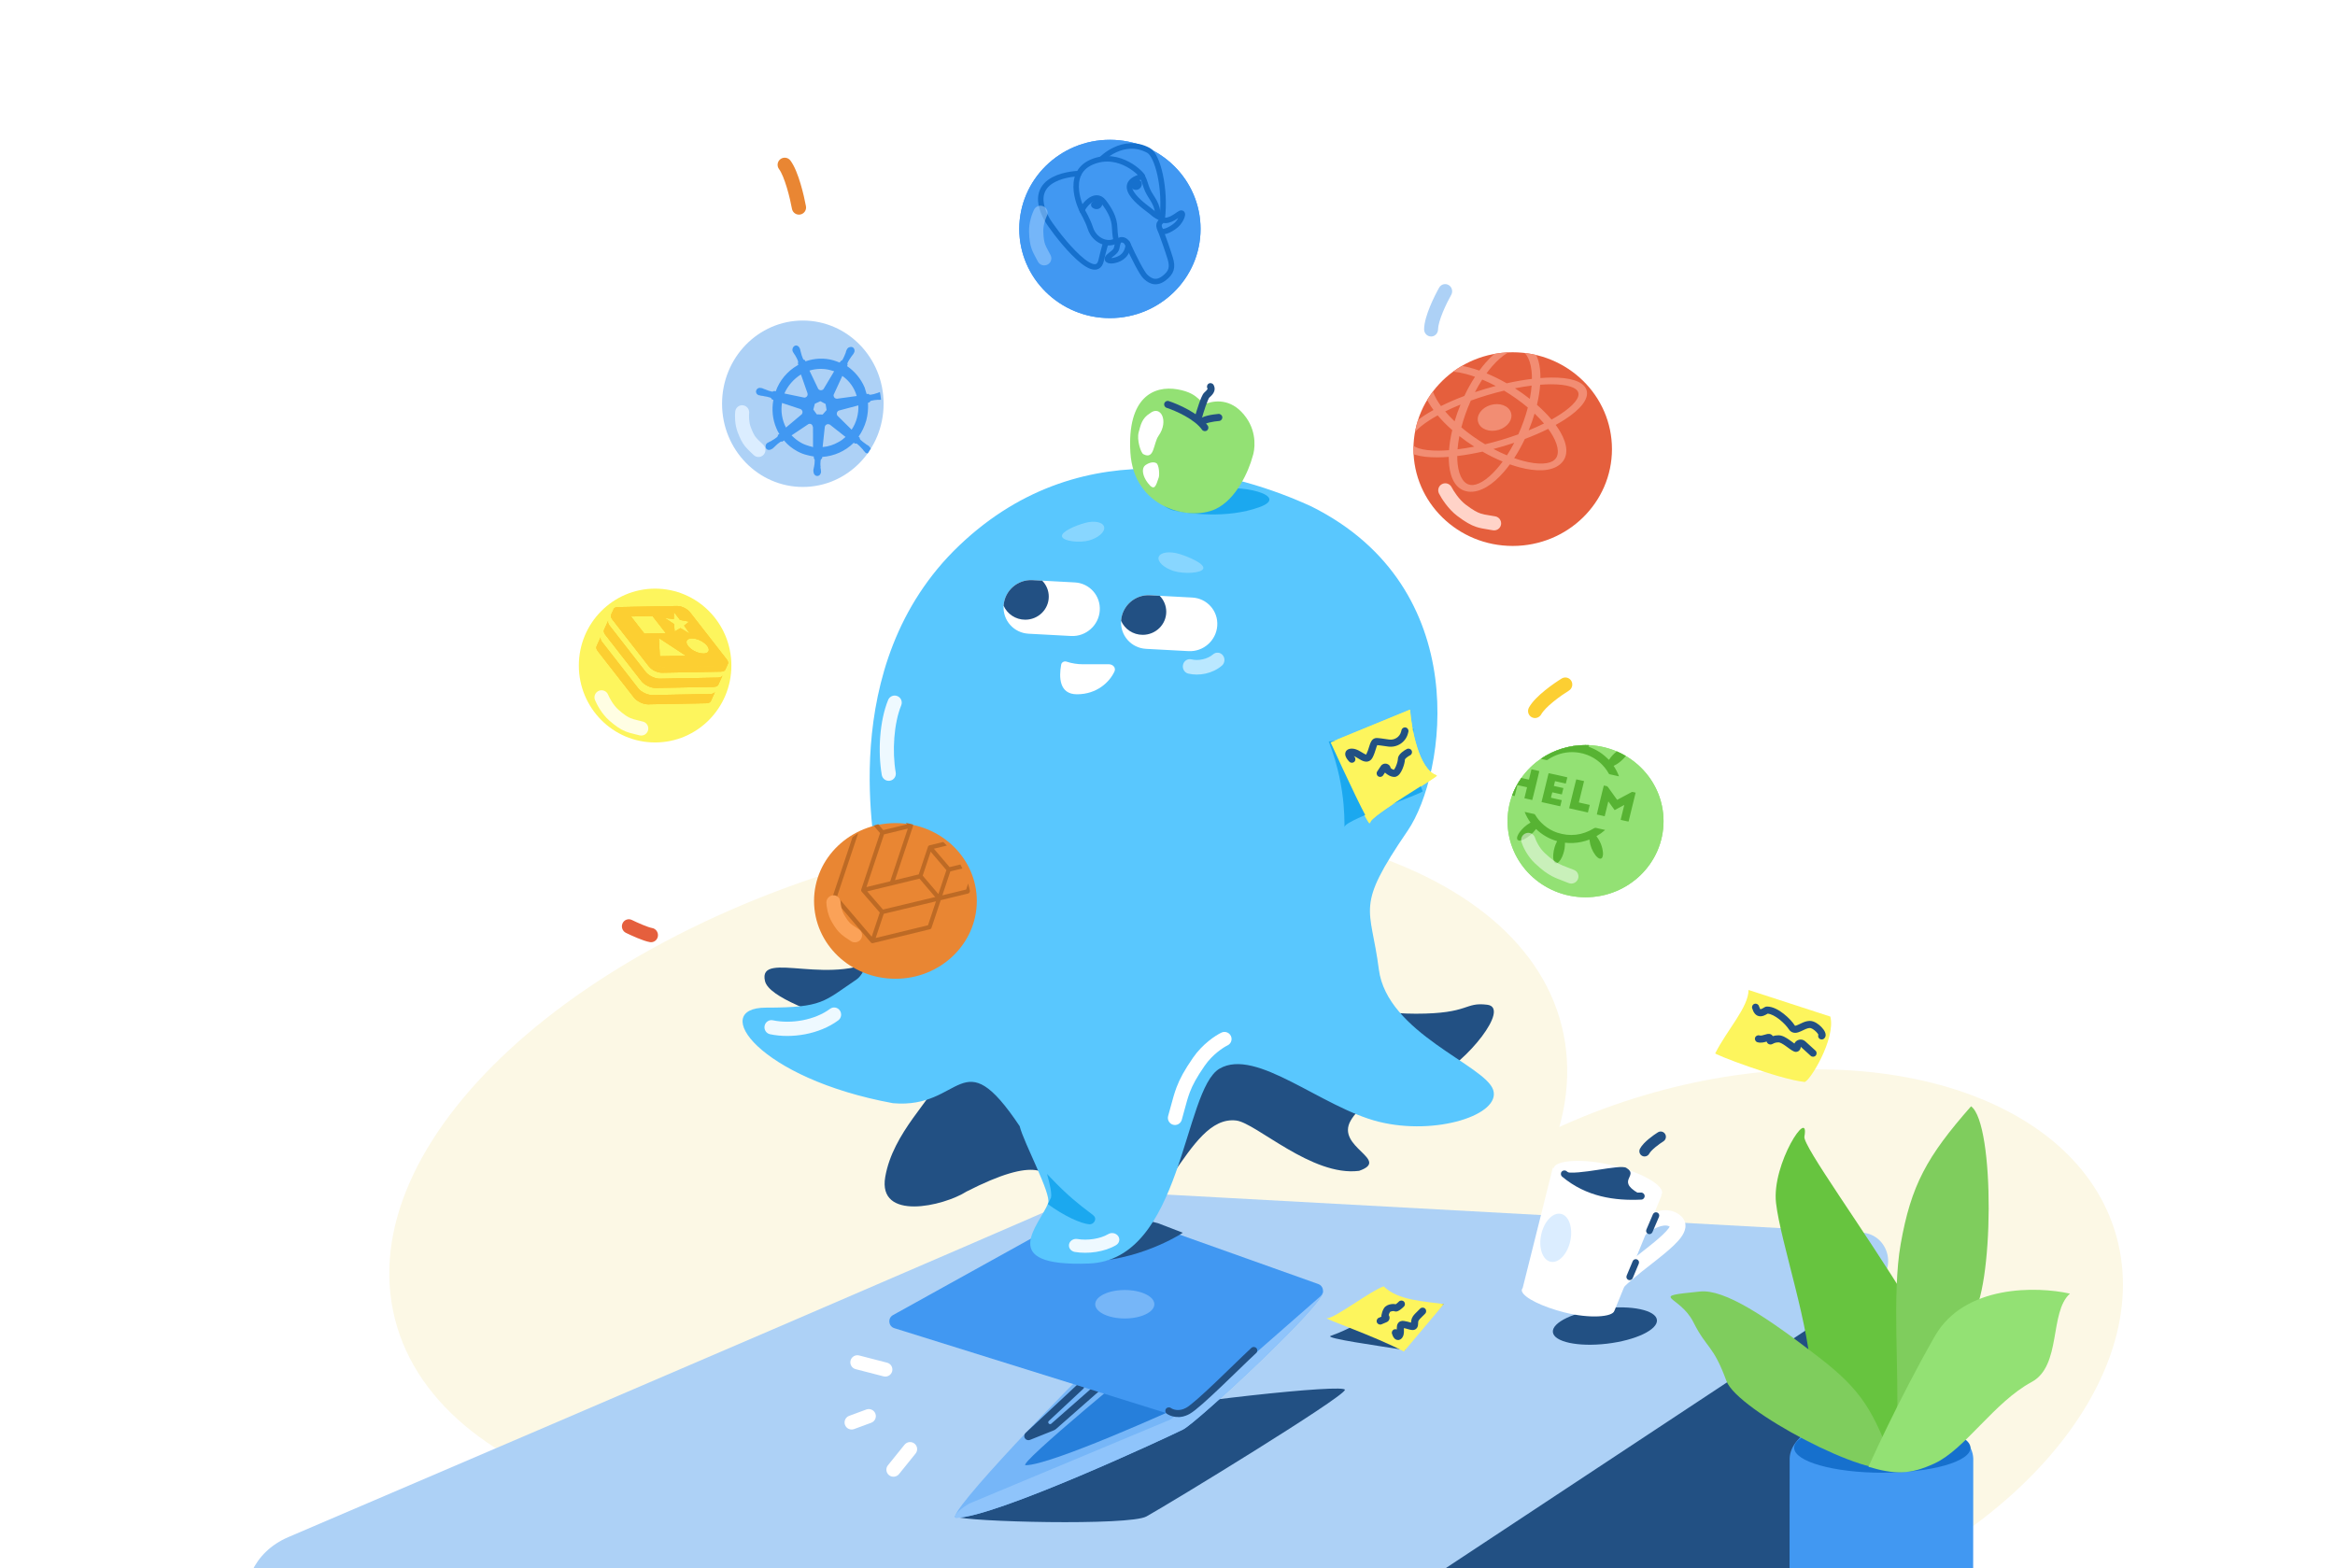 <svg width="1066" height="716" viewBox="0 0 1066 716" fill="none" xmlns="http://www.w3.org/2000/svg">
<g clip-path="url(#clip0_214_83)">
<path d="M712.963 468.421C733.147 548.896 630.257 644.043 483.153 680.938C336.048 717.834 200.434 682.506 180.25 602.031C160.066 521.556 262.956 426.409 410.06 389.513C557.165 352.618 692.779 387.946 712.963 468.421Z" fill="#FCF8E5"/>
<path d="M965.411 561.776C985.936 626.821 920.812 705.352 819.952 737.178C719.091 769.004 620.689 742.075 600.164 677.029C579.639 611.983 644.763 533.453 745.624 501.627C846.484 469.8 944.886 496.73 965.411 561.776Z" fill="#FCF8E5"/>
<path d="M690.608 908.102C791.533 876.912 817.761 934.008 829.773 963.85C834.429 975.418 840 972.169 840 959.701V595.475C840 590.199 834.011 587.145 829.732 590.24L604.383 753.222C591.112 762.82 587.119 780.81 595.084 795.111L649.501 892.806C657.479 907.13 674.93 912.947 690.608 908.102Z" fill="#225083"/>
<path d="M131.657 701.809C281.122 637.912 452.867 564.056 491.469 546.993C496.531 544.756 501.912 543.75 507.439 544.052L849.763 562.76C862.193 563.439 866.572 579.543 856.19 586.401L604.217 752.853C599.048 756.268 593.004 758.126 586.806 758.208L144.846 763.997C109.416 764.461 99.087 715.734 131.657 701.809Z" fill="#ADD1F6"/>
<path d="M523.383 692.388C515.62 696.725 440.899 694.899 436 692.388L500.728 647.318C535.997 640.171 615.074 631.574 613.989 634.637C612.633 638.466 535.151 685.813 523.383 692.388Z" fill="#225083"/>
<path d="M646.372 462.846C621.58 462.846 616.65 456.073 598.941 439.818L455.5 447.945C441.333 442.527 421.144 429.252 404.144 435.754C381.122 452.009 345.705 433.045 349.247 447.945C352.788 462.846 436.02 477.747 430.707 489.938C425.395 502.13 407.686 517.03 404.144 537.349C400.602 557.669 430.674 550.79 441.299 544.017C505.051 511.506 467.896 569.86 499.771 565.796C531.647 561.732 541.343 508.903 564.364 511.612C573.413 512.677 598.941 537.349 620.468 534.587C635.144 529.491 609.566 523.803 616.65 511.612C623.733 499.42 641.271 498.532 655.438 491.759C669.605 484.986 689.636 460.108 679.011 458.754C668.385 457.399 671.164 462.846 646.372 462.846Z" fill="#225083"/>
<path d="M589.433 589.721L500.285 621.996C493.904 626.837 429.896 693 436.474 693C454.022 693 533.785 655.884 540.166 652.657C546.547 649.429 605.564 594.562 603.968 589.721C602.692 585.848 592.623 589.721 589.433 589.721Z" fill="#76B6F8"/>
<path d="M533.5 648.5L442.5 686.5C436.473 690 435.027 693 436.5 693C454.048 693 533.785 655.884 540.166 652.657C546.547 649.429 605.564 594.562 603.968 589.721C602.692 585.848 536.691 648.5 533.5 648.5Z" fill="#8FC4FB"/>
<path d="M577.581 599L528.282 616.5C524.054 619.46 463.867 669 468.226 669C479.853 669 536.355 643.393 540.583 641.42C544.811 639.447 586.037 604.919 584.98 601.96C584.135 599.592 579.695 599 577.581 599Z" fill="#267FDB"/>
<path fill-rule="evenodd" clip-rule="evenodd" d="M512.565 623.519C513.184 624.17 513.137 625.18 512.46 625.775L482.175 652.397C481.833 652.698 481.443 652.938 481.021 653.107L470.217 657.431C469.387 657.764 468.436 657.475 467.93 656.737V656.737C467.395 655.958 467.511 654.904 468.202 654.259L492.189 631.854C492.847 631.24 493.899 631.254 494.538 631.886C495.177 632.519 495.162 633.53 494.504 634.144L478.83 648.784C478.154 649.416 478.853 650.516 479.712 650.172V650.172C479.801 650.136 479.882 650.086 479.954 650.023L510.218 623.418C510.895 622.823 511.946 622.868 512.565 623.519Z" fill="#225083"/>
<path d="M407.673 600.453L497.949 550.401C498.751 549.956 499.703 549.877 500.567 550.185L601.849 586.273C604.179 587.104 604.755 590.169 602.888 591.805L540.809 646.205C539.969 646.941 538.813 647.187 537.751 646.855L408.27 606.419C405.553 605.57 405.178 601.835 407.673 600.453Z" fill="#4198F2"/>
<path fill-rule="evenodd" clip-rule="evenodd" d="M528.699 558.506L540 562.851C536.15 565.442 514.77 577.574 491 575.829L509.765 562.467L519.38 556C521.655 556.765 525.175 557.639 528.699 558.506Z" fill="#225083"/>
<path d="M390.978 447.254C376.043 457.28 375.796 460.072 349.698 460.072C323.6 460.072 346.137 492.376 407.653 503.702C439.66 506.548 438.648 474.034 465.5 514.173C467.489 522.107 480.11 545.182 478.491 549.398C474.762 559.106 454.262 578.523 497.138 576.905C540.013 575.287 540.007 497.62 556.785 487.911C573.562 478.203 603.389 505.71 629.487 512.182C655.585 518.655 685.411 508.946 681.683 497.62C677.954 486.293 633.215 471.731 629.487 442.606C625.758 413.481 618.302 414.893 642.637 379.296C660.173 353.645 673.297 268.471 598.731 231.255C567.04 216.693 495.791 193.979 438.002 248.993C380.214 304.007 400.481 389.028 400.481 395.5C400.481 401.972 400.481 440.875 390.978 447.254Z" fill="#59C7FE"/>
<path fill-rule="evenodd" clip-rule="evenodd" d="M561.936 473.01C562.701 474.623 562.015 476.549 560.403 477.313C558.568 478.182 553.561 481.409 549.979 486.596C546.216 492.045 544.426 495.441 543.177 498.745C542.283 501.111 541.665 503.407 540.839 506.476C540.457 507.895 540.03 509.479 539.512 511.311C539.026 513.028 537.24 514.024 535.523 513.537C533.807 513.049 532.809 511.263 533.295 509.546C533.743 507.963 534.136 506.503 534.505 505.133C535.382 501.878 536.122 499.13 537.133 496.455C538.629 492.498 540.721 488.629 544.662 482.921C549.001 476.638 554.969 472.735 557.632 471.473C559.244 470.709 561.171 471.397 561.936 473.01Z" fill="white"/>
<g filter="url(#filter0_b_214_83)">
<path d="M528.979 254.311C528.282 256.465 531.407 259.346 535.957 260.747C540.507 262.147 548.633 261.752 549.329 259.599C550.025 257.445 543.028 254.349 538.478 252.949C533.928 251.548 529.675 252.158 528.979 254.311Z" fill="#B9E6FF" fill-opacity="0.5"/>
</g>
<g filter="url(#filter1_b_214_83)">
<path d="M504.07 240.598C504.575 242.807 501.487 245.565 497.174 246.759C492.861 247.952 485.347 247.156 484.842 244.947C484.338 242.738 491.033 239.951 495.346 238.758C499.659 237.565 503.565 238.388 504.07 240.598Z" fill="#B9E6FF" fill-opacity="0.5"/>
</g>
<path d="M548.091 104.535C548.091 127.018 529.564 145.243 506.71 145.243C483.856 145.243 465.329 127.018 465.329 104.535C465.329 82.053 483.856 63.828 506.71 63.828C529.564 63.828 548.091 82.053 548.091 104.535Z" fill="#4198F2"/>
<path d="M548.091 104.535C548.091 127.018 529.564 145.243 506.71 145.243C483.856 145.243 465.329 127.018 465.329 104.535C465.329 82.053 483.856 63.828 506.71 63.828C529.564 63.828 548.091 82.053 548.091 104.535Z" fill="#4198F2"/>
<path d="M514.692 111.074C517.817 118.005 521.375 124.8 522.821 126.19C524.267 127.58 527.204 130.228 531.379 127.063C534.867 124.419 535.465 122.067 534.26 118.014C533.374 115.031 530.526 106.921 529.875 105.29" stroke="#1670CD" stroke-width="2.5" stroke-linecap="round" stroke-linejoin="round"/>
<path d="M492.496 79.261C492.496 79.261 466.874 79.67 477.888 99.993C480.231 104.317 500.042 130.72 502.731 118.844C503.712 114.502 504.786 110.959 504.786 110.959" stroke="#1670CD" stroke-width="2.5" stroke-linecap="round" stroke-linejoin="round"/>
<path d="M503.148 72.44C502.531 73.013 512.618 62.306 524.37 68.69C528.522 70.945 532.288 86.095 530.577 100.134" stroke="#1670CD" stroke-width="2.5" stroke-linecap="round" stroke-linejoin="round"/>
<path d="M530.578 100.133C530.578 100.133 532.17 102.286 538.083 97.878C540.673 95.946 540.089 99.126 537.847 101.883C536.006 104.144 530.75 106.876 529.876 105.288C527.622 101.191 531.308 101.086 530.578 100.133C529.92 99.276 528.098 98.963 526.07 97.053C524.3 95.385 506.724 84.396 521.506 80.553C521.954 80.219 511.329 68.462 498.429 73.995C485.533 79.526 494.059 96.126 494.059 96.126" stroke="#1670CD" stroke-width="2.5" stroke-linecap="round" stroke-linejoin="bevel"/>
<path d="M510.3 111.002C509.529 113.902 510.232 114.034 507.041 116.411C503.813 118.816 506.604 119.256 508.163 118.998C510.053 118.686 514.234 117.567 514.989 112.522C515.219 110.986 513.509 109.469 512.181 109.483C511.54 109.49 510.692 109.519 510.3 111.002V111.002Z" stroke="#1670CD" stroke-width="2.5" stroke-linecap="round" stroke-linejoin="round"/>
<path d="M510.164 111.018C509.389 109.866 509.245 108.144 509.02 106.155C508.685 103.169 509.538 99.649 503.914 92.23C499.723 86.702 493.663 95.298 494.056 96.126C494.45 96.954 496.457 100.142 497.827 104.288C499.615 109.7 505.462 112.326 509.582 109.935" stroke="#1670CD" stroke-width="2.5" stroke-linecap="round" stroke-linejoin="round"/>
<path d="M499.326 93.605C499.424 93.903 500.315 94.418 501.052 94.208C501.788 94 502.093 93.148 501.994 92.85C501.896 92.551 501.219 92.478 500.481 92.687C499.745 92.896 499.227 93.307 499.326 93.605L499.326 93.605Z" fill="#4198F2" stroke="#1670CD" stroke-width="2.5"/>
<path d="M519.987 83.613C520.161 83.878 519.996 84.866 519.356 85.277C518.717 85.687 517.845 85.364 517.671 85.1C517.499 84.835 517.877 84.287 518.516 83.877C519.155 83.466 519.814 83.349 519.987 83.613L519.987 83.613Z" fill="#4198F2" stroke="#1670CD" stroke-width="2.5"/>
<path d="M521.504 80.554C522.685 82.716 522.847 84.477 523.913 86.865C525.461 90.336 529.008 93.51 528.408 98.555" stroke="#1670CD" stroke-width="2.5" stroke-linecap="round" stroke-linejoin="round"/>
<path fill-rule="evenodd" clip-rule="evenodd" d="M476.43 94.256C478.046 95.035 478.715 96.955 477.925 98.544C477.359 99.682 476.218 102.816 476.3 105.599C476.396 108.837 476.708 110.392 477.145 111.594C477.481 112.516 477.872 113.239 478.48 114.362C478.796 114.945 479.17 115.635 479.624 116.516C480.438 118.095 479.797 120.023 478.193 120.822C476.589 121.622 474.629 120.99 473.815 119.411C473.536 118.87 473.251 118.342 472.969 117.821C472.229 116.45 471.514 115.127 471.013 113.749C470.248 111.649 469.894 109.338 469.789 105.78C469.665 101.577 471.25 97.378 472.074 95.723C472.864 94.134 474.815 93.477 476.43 94.256Z" fill="#ABD4FF" fill-opacity="0.5"/>
<path d="M491.664 317C500.837 317 506.621 311.35 508.794 306.565C509.556 304.887 508.101 303.29 506.206 303.29H494.363C491.827 303.29 489.309 302.888 486.907 302.1C485.824 301.745 484.656 302.369 484.458 303.458C483.393 309.323 483.597 317 491.664 317Z" fill="white"/>
<path fill-rule="evenodd" clip-rule="evenodd" d="M478.383 549.785C485.703 555.138 493.477 558.727 497.371 558.995C499.306 559.128 501.033 556.589 499.26 555.019C498.647 554.476 497.794 553.831 496.704 553.007C493.292 550.427 487.547 546.082 479.477 537.547C478.968 537.009 478.476 536.493 478 536C479.333 540.75 480.193 544.704 479.83 546.78C479.34 547.82 478.854 548.822 478.383 549.785Z" fill="#1BA8EF"/>
<path d="M458.183 276.456C458.66 269.702 464.528 264.521 471.29 264.884L490.697 265.926C497.459 266.289 502.553 272.058 502.076 278.813V278.813C501.599 285.567 495.731 290.748 488.969 290.385L469.562 289.343C462.8 288.98 457.706 283.211 458.183 276.456V276.456Z" fill="white"/>
<path fill-rule="evenodd" clip-rule="evenodd" d="M468.057 282.946C473.987 282.946 478.795 278.231 478.795 272.416C478.795 269.586 477.657 267.018 475.806 265.126L471.29 264.883C464.528 264.52 458.66 269.702 458.183 276.456C458.181 276.486 458.179 276.517 458.177 276.547C459.815 280.309 463.622 282.946 468.057 282.946Z" fill="#225083"/>
<path d="M511.82 283.364C512.297 276.609 518.166 271.428 524.927 271.791L544.334 272.833C551.096 273.196 556.19 278.965 555.713 285.72V285.72C555.236 292.474 549.368 297.655 542.606 297.292L523.199 296.251C516.437 295.888 511.343 290.118 511.82 283.364V283.364Z" fill="white"/>
<path fill-rule="evenodd" clip-rule="evenodd" d="M521.69 289.853C527.621 289.853 532.429 285.139 532.429 279.323C532.429 276.494 531.291 273.925 529.439 272.033L524.923 271.791C518.162 271.428 512.294 276.609 511.816 283.363C511.814 283.394 511.812 283.424 511.81 283.455C513.448 287.217 517.255 289.853 521.69 289.853Z" fill="#225083"/>
<path d="M735.911 205.055C735.911 229.475 715.623 249.271 690.596 249.271C665.569 249.271 645.281 229.475 645.281 205.055C645.281 180.635 665.569 160.839 690.596 160.839C715.623 160.839 735.911 180.635 735.911 205.055Z" fill="#E55F3D"/>
<path fill-rule="evenodd" clip-rule="evenodd" d="M711.192 205.819C711.271 207.765 710.649 209.123 709.614 210.013C708.58 210.903 706.91 211.516 704.425 211.638C701.94 211.76 698.861 211.374 695.368 210.448C694.043 210.097 692.671 209.672 691.266 209.176C693.01 206.505 694.654 203.566 696.142 200.431C699.993 198.976 703.578 197.417 706.813 195.807C707.577 196.854 708.248 197.881 708.82 198.88C710.329 201.512 711.112 203.872 711.192 205.819ZM683.391 214.026C684.272 213.016 685.148 211.92 686.008 210.747C682.988 209.499 679.889 207.978 676.803 206.209C672.771 207.109 668.896 207.779 665.279 208.216C665.273 209.494 665.331 210.704 665.454 211.837C665.777 214.823 666.534 217.191 667.625 218.835C668.717 220.48 670.035 221.257 671.415 221.426C672.794 221.594 674.532 221.189 676.649 219.937C678.765 218.684 681.068 216.689 683.391 214.026ZM686.492 215.535C687.445 214.443 688.385 213.265 689.305 212.011C690.808 212.541 692.281 212.998 693.714 213.378C697.458 214.37 701.02 214.86 704.151 214.706C707.281 214.552 710.203 213.734 712.305 211.927C714.407 210.119 715.171 207.767 715.071 205.315C714.971 202.863 714.01 200.136 712.393 197.315C711.774 196.236 711.053 195.132 710.235 194.012C711.745 193.177 713.156 192.333 714.456 191.488C717.854 189.279 720.587 187.003 722.343 184.777C724.099 182.552 724.995 180.217 724.294 178.067C723.593 175.918 721.469 174.485 718.703 173.611C715.936 172.737 712.336 172.353 708.229 172.386C706.657 172.399 704.995 172.473 703.257 172.608C703.264 171.242 703.201 169.942 703.069 168.717C702.796 166.193 702.223 163.94 701.319 162.084C699.589 161.675 697.821 161.362 696.02 161.152C696.373 161.491 696.711 161.897 697.029 162.377C698.12 164.021 698.878 166.389 699.201 169.375C699.323 170.508 699.382 171.718 699.375 172.996C695.759 173.433 691.885 174.103 687.854 175.003C684.767 173.234 681.668 171.712 678.647 170.464C679.507 169.291 680.382 168.196 681.263 167.186C683.587 164.522 685.889 162.528 688.006 161.275C688.25 161.131 688.488 160.998 688.722 160.876C686.522 160.963 684.362 161.203 682.253 161.586C680.86 162.779 679.49 164.155 678.163 165.676C677.21 166.769 676.27 167.946 675.349 169.2C673.848 168.67 672.375 168.213 670.942 167.834C669.751 167.518 668.578 167.253 667.431 167.044C666.045 167.85 664.707 168.726 663.422 169.667C665.198 169.838 667.167 170.201 669.289 170.764C670.613 171.115 671.984 171.539 673.389 172.035C671.645 174.706 670 177.646 668.512 180.782C664.662 182.237 661.078 183.795 657.844 185.405C657.08 184.358 656.409 183.33 655.837 182.332C655.114 181.071 654.558 179.873 654.165 178.753C653.231 179.983 652.36 181.263 651.557 182.587C651.777 183.021 652.012 183.458 652.264 183.897C652.883 184.976 653.604 186.08 654.421 187.199C652.911 188.035 651.5 188.879 650.2 189.724C649.203 190.372 648.263 191.026 647.389 191.682C646.801 193.494 646.329 195.355 645.982 197.259C647.403 195.634 649.566 193.846 652.415 191.993C653.618 191.212 654.93 190.427 656.341 189.646C658.215 191.879 660.445 194.148 662.988 196.383C662.224 199.608 661.737 202.689 661.523 205.546C659.899 205.672 658.354 205.741 656.901 205.753C653.069 205.784 649.984 205.418 647.787 204.725C646.714 204.385 645.899 203.985 645.306 203.54C645.289 204.043 645.28 204.548 645.28 205.055C645.28 205.84 645.301 206.62 645.342 207.395C645.542 207.467 645.745 207.536 645.953 207.601C648.719 208.475 652.319 208.859 656.427 208.826C657.998 208.813 659.66 208.739 661.398 208.604C661.39 209.97 661.453 211.27 661.586 212.495C661.932 215.696 662.761 218.462 664.136 220.533C665.51 222.604 667.536 224.123 670.339 224.465C673.142 224.807 676.03 223.888 678.697 222.311C681.363 220.733 684.002 218.39 686.492 215.535ZM697.878 196.505C700.372 195.487 702.717 194.433 704.884 193.36C703.624 191.869 702.19 190.353 700.593 188.836C700.216 190.103 699.798 191.387 699.339 192.683C698.881 193.978 698.392 195.254 697.878 196.505ZM708.315 191.566C706.441 189.332 704.211 187.063 701.666 184.827C702.43 181.603 702.917 178.523 703.131 175.666C704.756 175.54 706.301 175.471 707.755 175.459C711.586 175.428 714.672 175.794 716.868 176.488C719.065 177.181 720.18 178.134 720.525 179.193C720.871 180.253 720.519 181.644 719.125 183.41C717.731 185.177 715.41 187.158 712.24 189.219C711.038 190 709.726 190.785 708.315 191.566ZM695.61 192.227C696.353 190.129 696.982 188.071 697.501 186.072C695.887 184.71 694.147 183.36 692.29 182.04C690.432 180.718 688.548 179.491 686.662 178.363C684.167 178.956 681.607 179.641 679.006 180.418C676.406 181.194 673.893 182.025 671.488 182.896C670.607 184.851 669.788 186.886 669.045 188.984C668.302 191.082 667.673 193.14 667.154 195.139C668.768 196.501 670.509 197.851 672.367 199.172C674.225 200.493 676.108 201.721 677.994 202.849C680.49 202.256 683.049 201.571 685.649 200.794C688.249 200.018 690.761 199.187 693.166 198.316C694.047 196.361 694.867 194.326 695.61 192.227ZM695.087 179.634C693.94 178.818 692.781 178.035 691.615 177.287C694.269 176.766 696.824 176.357 699.243 176.059C699.093 177.971 698.814 179.998 698.402 182.114C697.339 181.277 696.233 180.45 695.087 179.634ZM678.074 177.558C679.68 177.079 681.275 176.632 682.853 176.218C680.771 175.118 678.705 174.145 676.688 173.305C675.527 175.095 674.407 177.02 673.348 179.058C674.891 178.539 676.468 178.038 678.074 177.558ZM666.776 184.708C664.283 185.725 661.939 186.779 659.772 187.852C661.032 189.342 662.466 190.858 664.062 192.374C664.439 191.107 664.857 189.824 665.315 188.529C665.774 187.234 666.262 185.959 666.776 184.708ZM669.57 201.577C668.423 200.762 667.316 199.933 666.253 199.096C665.841 201.213 665.562 203.241 665.411 205.154C667.832 204.855 670.387 204.446 673.042 203.925C671.876 203.176 670.717 202.393 669.57 201.577ZM686.581 203.654C684.976 204.133 683.382 204.58 681.804 204.994C683.885 206.093 685.95 207.066 687.967 207.906C689.127 206.117 690.248 204.192 691.306 202.155C689.763 202.673 688.187 203.174 686.581 203.654ZM680.479 184.935C684.604 183.702 688.776 185.242 689.797 188.374C690.818 191.505 688.302 195.044 684.176 196.276C680.051 197.509 675.879 195.969 674.858 192.837C673.837 189.705 676.353 186.167 680.479 184.935Z" fill="#F28D73"/>
<path fill-rule="evenodd" clip-rule="evenodd" d="M658.369 221.001C659.963 220.207 661.909 220.857 662.715 222.453C663.563 224.131 666.106 228.113 669.156 230.417C672.547 232.977 674.395 233.943 675.976 234.465C677.161 234.857 678.187 235.022 679.75 235.273C680.547 235.401 681.483 235.551 682.65 235.766C684.409 236.089 685.582 237.771 685.271 239.524C684.96 241.277 683.281 242.436 681.523 242.113C680.772 241.976 680.038 241.857 679.318 241.74C677.45 241.438 675.678 241.152 673.98 240.591C671.42 239.745 668.91 238.298 665.276 235.554C661.105 232.404 658.011 227.44 656.943 225.327C656.137 223.731 656.775 221.794 658.369 221.001Z" fill="#FFD3C8"/>
<path d="M403.393 184.343C403.393 205.325 386.883 222.333 366.517 222.333C346.151 222.333 329.641 205.325 329.641 184.343C329.641 163.362 346.151 146.354 366.517 146.354C386.883 146.354 403.393 163.362 403.393 184.343Z" fill="#ADD1F6"/>
<path fill-rule="evenodd" clip-rule="evenodd" d="M402.232 182.53C402.117 182.532 402.007 182.536 401.896 182.54C401.715 182.548 401.534 182.555 401.333 182.551L400.731 182.54C399.684 182.604 398.715 182.71 397.66 182.978C397.416 183.056 397.164 183.339 397.034 183.582L396.991 183.664L396.259 183.897C396.436 186.606 396.169 189.39 395.465 192.043C394.682 194.653 393.541 197.176 391.97 199.362L392.514 199.864C392.462 200.15 392.569 200.521 392.762 200.729C393.498 201.439 394.356 202.111 395.179 202.658L395.258 202.701C395.372 202.867 395.53 202.951 395.687 203.036L395.687 203.036C396.002 203.206 396.317 203.375 396.589 203.626C396.746 203.711 396.904 203.796 396.86 203.877C396.817 203.958 396.896 204.001 396.975 204.043C397.213 204.252 397.402 204.525 397.521 204.837C397.094 205.58 396.641 206.307 396.165 207.016C395.869 207.016 395.572 206.947 395.302 206.802C395.144 206.717 395.066 206.675 394.951 206.509C394.916 206.385 394.916 206.385 394.837 206.343C394.745 206.293 394.695 206.23 394.653 206.178C394.623 206.141 394.598 206.109 394.566 206.092C394.364 205.906 394.23 205.698 394.081 205.468C394.029 205.388 393.975 205.305 393.916 205.219C393.758 205.135 393.644 204.968 393.53 204.802L393.451 204.76C392.837 204.011 392.101 203.301 391.321 202.672L391.243 202.63C391.006 202.503 390.727 202.457 390.483 202.534C390.483 202.534 390.439 202.616 390.361 202.573L389.774 202.153C385.889 206.021 380.74 208.268 375.383 208.624L375.273 209.401C375.273 209.401 375.194 209.359 375.15 209.44C374.863 209.599 374.69 209.924 374.639 210.21C374.521 211.192 374.482 212.217 374.643 213.245L374.557 213.407C374.628 213.655 374.663 213.778 374.655 213.983C374.762 214.354 374.789 214.682 374.773 215.092C374.809 215.216 374.844 215.34 374.801 215.421C374.801 215.421 374.88 215.463 374.837 215.544C374.778 216.035 374.561 216.442 374.266 216.806C373.971 217.169 373.483 217.325 373.081 217.318C373.023 217.308 372.968 217.3 372.915 217.293C372.716 217.265 372.551 217.242 372.365 217.141C371.735 216.802 371.4 216.099 371.388 215.361C371.309 215.318 371.353 215.237 371.353 215.237C371.335 215.175 371.337 215.124 371.339 215.073C371.341 215.022 371.343 214.97 371.325 214.908C371.297 214.58 371.392 214.213 371.486 213.845L371.588 213.273L371.632 213.192C371.872 212.171 371.911 211.146 371.95 210.122C371.922 209.793 371.773 209.504 371.58 209.295C371.623 209.214 371.623 209.214 371.544 209.172L371.533 208.433C371.299 208.387 371.058 208.344 370.812 208.3C370.092 208.171 369.334 208.034 368.623 207.808C366.989 207.451 365.486 206.851 364.068 206.087C361.706 204.816 359.639 203.18 357.911 201.099L357.249 201.58C357.227 201.621 357.217 201.641 357.201 201.646C357.186 201.65 357.166 201.64 357.127 201.619C356.848 201.573 356.525 201.608 356.238 201.767L356.237 201.767C355.411 202.367 354.584 202.968 353.872 203.734L353.455 204.137C353.329 204.278 353.194 204.389 353.059 204.499C352.924 204.61 352.79 204.72 352.664 204.861C352.542 204.9 352.419 204.939 352.376 205.02C352.297 204.978 352.254 205.059 352.254 205.059C351.636 205.458 350.869 205.568 350.239 205.229C350.081 205.144 349.888 204.935 349.774 204.769C349.282 203.982 349.486 202.837 350.313 202.237C350.392 202.279 350.435 202.198 350.435 202.198C350.496 202.178 350.537 202.148 350.579 202.118C350.62 202.088 350.661 202.058 350.722 202.039C350.902 201.952 351.066 201.857 351.215 201.771C351.405 201.662 351.569 201.567 351.706 201.523C351.95 201.445 352.073 201.406 352.238 201.286L352.281 201.205C353.143 200.728 354.049 200.17 354.796 199.527C355.005 199.326 355.178 199.001 355.151 198.672C355.151 198.672 355.072 198.63 355.115 198.549L355.812 198.192C355.241 197.362 354.871 196.535 354.465 195.585C352.693 191.494 352.263 186.976 353.073 182.603L352.321 182.302C352.321 182.302 352.365 182.221 352.286 182.179C352.215 181.931 352.022 181.723 351.786 181.596L351.707 181.553C350.676 181.207 349.759 181.027 348.719 180.886L348.64 180.843C348.483 180.759 348.282 180.755 348.081 180.751C347.977 180.734 347.856 180.723 347.727 180.71C347.509 180.689 347.267 180.666 347.042 180.61C347.018 180.597 346.984 180.569 346.947 180.539C346.86 180.468 346.757 180.384 346.727 180.441C346.684 180.522 346.684 180.522 346.605 180.479C346.404 180.476 346.326 180.433 346.168 180.349C345.416 180.048 344.967 179.179 345.199 178.363C345.518 177.385 346.502 176.869 347.455 177.173C347.577 177.134 347.577 177.134 347.656 177.176C347.748 177.226 347.828 177.233 347.894 177.239C347.941 177.244 347.981 177.247 348.014 177.265C348.171 177.35 348.34 177.414 348.508 177.479C348.676 177.543 348.845 177.607 349.002 177.692C349.203 177.696 349.36 177.781 349.518 177.865C350.506 178.293 351.459 178.597 352.455 178.819C352.778 178.784 353.1 178.749 353.309 178.547C353.309 178.547 353.388 178.59 353.431 178.508L354.148 178.685C355.906 173.672 359.441 169.511 364.003 166.844C364.086 166.784 364.158 166.744 364.229 166.705C364.301 166.665 364.373 166.625 364.456 166.565L364.25 165.847C364.41 165.633 364.418 165.272 364.353 165.046C364.07 164.057 363.542 163.146 363.014 162.234L362.672 161.736L362.672 161.736C362.443 161.404 362.215 161.072 362.065 160.782C361.987 160.74 361.916 160.493 361.916 160.493C361.916 160.493 361.959 160.411 361.88 160.369C361.553 159.461 361.915 158.401 362.777 157.924C363.23 157.645 363.71 157.695 364.183 157.949C364.576 158.161 364.884 158.536 365.069 158.949L365.104 159.073C365.122 159.134 365.15 159.176 365.179 159.217C365.207 159.259 365.236 159.3 365.254 159.362C365.307 159.548 365.34 159.723 365.374 159.897C365.407 160.072 365.441 160.247 365.494 160.433C365.505 160.47 365.523 160.511 365.542 160.556C365.587 160.66 365.641 160.784 365.636 160.927C365.841 161.874 366.203 162.905 366.609 163.856C366.723 164.022 366.837 164.188 366.995 164.273C367.087 164.322 367.167 164.329 367.233 164.335C367.28 164.34 367.32 164.343 367.353 164.361L367.432 164.403L367.731 164.983C371.844 163.538 376.312 163.33 380.446 164.51C380.595 164.56 380.742 164.609 380.888 164.657C381.752 164.945 382.562 165.215 383.34 165.545L383.765 164.937L383.851 164.775C384.174 164.739 384.383 164.538 384.591 164.337C385.111 163.362 385.587 162.468 385.906 161.489L385.949 161.408C386.036 161.246 386.122 161.083 386.13 160.878C386.225 160.511 386.319 160.144 386.492 159.819L386.709 159.412C386.925 159.006 387.299 158.685 387.787 158.529C388.397 158.335 389 158.346 389.429 158.681C390.173 159.186 390.37 160.338 389.858 161.108L389.598 161.596C389.473 161.737 389.366 161.889 389.26 162.041C389.154 162.192 389.047 162.344 388.921 162.486C388.878 162.567 388.815 162.638 388.752 162.708C388.689 162.779 388.626 162.85 388.583 162.931L388.54 163.012C387.863 163.902 387.387 164.796 386.91 165.69C386.859 165.976 386.808 166.262 386.958 166.552L387.001 166.47L386.733 167.163C390.218 169.561 393.061 172.974 394.719 176.899C394.86 177.393 395.022 177.898 395.183 178.404C395.345 178.909 395.506 179.414 395.648 179.909L396.494 179.841L396.573 179.884C396.609 180.007 396.766 180.092 396.845 180.135C397.002 180.219 397.203 180.223 397.404 180.226C398.372 180.121 399.427 179.852 400.325 179.499C400.362 179.487 400.406 179.479 400.454 179.471C400.565 179.451 400.698 179.427 400.813 179.343C401.066 179.204 401.38 179.096 401.701 178.993C401.933 180.153 402.111 181.333 402.232 182.53ZM364.25 165.847L364.243 165.823L364.2 165.905C364.218 165.887 364.235 165.868 364.25 165.847ZM372.872 189.184L375.561 189.273L377.367 187.213L376.91 184.458L374.548 183.186L372.013 184.331L371.309 186.984L372.872 189.184ZM388.797 196.19C389.863 194.568 390.694 192.82 391.209 190.902C391.725 188.984 391.96 187.019 391.874 185.091L383.024 187.436C382.78 187.514 382.615 187.634 382.406 187.835C381.859 188.482 381.863 189.425 382.485 189.969L388.797 196.19ZM382.146 182.049L391.113 180.813C390.05 177.103 387.801 173.906 384.553 171.635L380.653 180.095C380.523 180.339 380.516 180.544 380.586 180.791C380.677 181.572 381.421 182.077 382.146 182.049ZM380.817 169.519L379.069 168.996C375.967 168.162 372.668 168.268 369.538 169.197L373.52 177.509C373.56 177.553 373.597 177.594 373.632 177.634C373.766 177.785 373.876 177.91 374.063 178.011C374.772 178.392 375.705 178.163 376.094 177.432L380.817 169.519ZM368.623 179.473L365.653 170.974C362.319 173.047 359.67 176.117 358.088 179.657L366.938 181.494C367.296 181.582 367.497 181.586 367.785 181.427C368.56 181.112 368.914 180.257 368.623 179.473ZM365.53 186.8L356.998 183.984C356.369 187.827 357.059 191.858 358.819 195.211L365.794 189.347C366.081 189.188 366.254 188.863 366.305 188.577C366.573 187.884 366.16 187.139 365.53 186.8ZM365.902 202.265C367.083 202.901 368.272 203.332 369.504 203.682C370.142 203.816 370.658 203.989 371.174 204.162L371.16 195.059C371.054 194.688 370.983 194.441 370.834 194.151C370.456 193.529 369.739 193.353 369.086 193.628L361.374 198.782C362.689 200.117 364.249 201.375 365.902 202.265ZM375.555 204.117C378.094 203.915 380.657 203.099 382.877 201.785C383.983 201.231 385.018 200.429 386.018 199.503L378.88 193.883C378.644 193.756 378.364 193.71 378.085 193.664L378.085 193.664C377.404 193.611 376.742 194.091 376.554 194.826L375.555 204.117Z" fill="#4198F2"/>
<path fill-rule="evenodd" clip-rule="evenodd" d="M339.212 185.053C340.97 185.284 342.227 186.918 342.02 188.701C341.892 189.799 341.876 192.715 342.716 194.963C343.723 197.656 344.407 198.834 345.069 199.672C345.588 200.329 346.084 200.798 346.883 201.552C347.308 201.954 347.82 202.437 348.467 203.073C349.746 204.331 349.791 206.393 348.568 207.678C347.345 208.964 345.316 208.986 344.037 207.728C343.67 207.367 343.295 207.012 342.921 206.659C341.915 205.707 340.915 204.76 340.089 203.714C338.821 202.109 337.848 200.212 336.727 197.215C335.382 193.614 335.461 189.533 335.655 187.865C335.862 186.081 337.455 184.822 339.212 185.053Z" fill="#DBEDFF"/>
<path d="M445.945 411.354C445.945 430.981 429.311 446.891 408.792 446.891C388.274 446.891 371.64 430.981 371.64 411.354C371.64 391.727 388.274 375.817 408.792 375.817C429.311 375.817 445.945 391.727 445.945 411.354Z" fill="#E98633"/>
<path fill-rule="evenodd" clip-rule="evenodd" d="M430.649 384.427L424.364 385.955L424.363 385.954C424.333 385.962 424.305 385.975 424.276 385.988C424.263 385.994 424.25 386 424.236 386.005C424.224 386.01 424.211 386.015 424.199 386.019C424.173 386.028 424.148 386.036 424.125 386.049C424.094 386.066 424.068 386.087 424.04 386.108C424.029 386.117 424.018 386.126 424.006 386.135C423.995 386.144 423.983 386.152 423.97 386.16C423.952 386.173 423.934 386.185 423.917 386.2C423.885 386.231 423.857 386.267 423.83 386.303C423.823 386.312 423.816 386.321 423.809 386.33C423.801 386.341 423.792 386.351 423.783 386.361C423.772 386.374 423.76 386.387 423.75 386.401C423.703 386.475 423.664 386.557 423.636 386.641L419.435 399.231L408.578 401.87L416.796 377.242C416.824 377.157 416.842 377.07 416.848 376.982C416.85 376.964 416.848 376.946 416.846 376.929C416.845 376.916 416.844 376.903 416.844 376.89C416.843 376.878 416.843 376.866 416.843 376.853C416.843 376.81 416.843 376.767 416.835 376.723C416.832 376.701 416.824 376.68 416.816 376.659C416.811 376.645 416.806 376.632 416.802 376.618C416.798 376.604 416.794 376.59 416.79 376.576C416.782 376.543 416.773 376.511 416.759 376.48C416.751 376.463 416.741 376.447 416.73 376.431C415.683 376.142 414.619 375.907 413.538 375.73L414.087 376.374L403.233 379.013L400.947 376.332C400.243 376.517 399.546 376.727 398.859 376.961L401.778 380.386L393.192 406.119L393.191 406.121C393.183 406.145 393.179 406.171 393.175 406.196C393.173 406.208 393.171 406.221 393.168 406.233C393.166 406.243 393.164 406.253 393.161 406.263C393.152 406.301 393.143 406.34 393.14 406.379L393.139 406.381C393.137 406.409 393.139 406.437 393.142 406.464C393.144 406.477 393.145 406.489 393.146 406.502C393.146 406.513 393.146 406.523 393.146 406.533C393.147 406.569 393.147 406.604 393.153 406.637L393.153 406.641C393.157 406.666 393.166 406.689 393.175 406.712C393.18 406.727 393.185 406.741 393.189 406.756C393.194 406.77 393.198 406.784 393.202 406.798C393.21 406.826 393.217 406.854 393.23 406.88L393.231 406.885C393.241 406.906 393.255 406.925 393.269 406.945C393.277 406.957 393.286 406.969 393.294 406.982C393.302 406.994 393.31 407.008 393.317 407.021C393.332 407.046 393.346 407.07 393.364 407.092L393.368 407.095L393.37 407.099L401.648 416.654L397.965 427.692L382.189 409.196L391.801 380.388C390.905 380.966 390.031 381.588 389.184 382.252L380.201 409.173C380.144 409.342 380.131 409.521 380.162 409.692C380.193 409.864 380.266 410.021 380.376 410.149L397.585 430.328C397.615 430.363 397.651 430.392 397.687 430.42C397.695 430.427 397.703 430.433 397.712 430.44C397.72 430.447 397.727 430.454 397.735 430.462C397.747 430.473 397.758 430.485 397.772 430.494C397.909 430.585 398.068 430.636 398.234 430.642C398.247 430.642 398.26 430.64 398.273 430.638C398.283 430.637 398.293 430.635 398.303 430.635L398.319 430.634C398.374 430.631 398.43 430.628 398.484 430.616L424.544 424.283C424.881 424.2 425.157 423.938 425.272 423.596L429.473 411.006L441.957 407.972C442.123 407.932 442.278 407.847 442.406 407.727C442.534 407.606 442.631 407.454 442.687 407.285L442.832 406.852C442.589 405.69 442.304 404.547 441.98 403.425L441.069 406.154L441.07 406.154L430.211 408.793L433.858 397.863L439.363 396.525C439.07 395.911 438.764 395.307 438.447 394.713L433.512 395.913L426.344 387.508L432.28 386.066C431.751 385.501 431.207 384.954 430.649 384.427ZM427.304 411.527L423.655 422.464L399.767 428.27L403.451 417.23L421.117 413.008L427.304 411.527ZM406.406 402.398L400.109 403.928L395.548 405.037L403.581 380.963L409.88 379.432L414.439 378.324L406.406 402.398ZM427.896 392.408L432.056 397.286L428.409 408.216L425.397 404.684L421.238 399.808L424.885 388.878L427.896 392.408ZM419 411.48L403.102 415.282L395.914 406.984L407.295 404.218L419.782 401.182L426.946 409.581L419 411.48Z" fill="#BD6A25"/>
<path fill-rule="evenodd" clip-rule="evenodd" d="M380.409 408.784C382.201 408.709 383.697 410.086 383.752 411.861C383.784 412.891 384.184 415.616 385.33 417.597C386.712 419.983 387.558 420.993 388.336 421.689C388.946 422.235 389.509 422.607 390.41 423.203C390.889 423.52 391.463 423.901 392.192 424.404C393.654 425.415 393.999 427.418 392.962 428.879C391.925 430.339 389.899 430.705 388.437 429.694C388.02 429.406 387.597 429.125 387.175 428.845C386.044 428.095 384.923 427.351 383.956 426.487C382.473 425.16 381.235 423.513 379.691 420.847C377.831 417.634 377.315 413.756 377.265 412.134C377.21 410.359 378.618 408.859 380.409 408.784Z" fill="#FBA258"/>
<path d="M333.895 303.88C333.895 323.274 318.307 338.996 299.077 338.996C279.848 338.996 264.259 323.274 264.259 303.88C264.259 284.487 279.848 268.765 299.077 268.765C318.307 268.765 333.895 284.487 333.895 303.88Z" fill="#FDF55D"/>
<g clip-path="url(#clip1_214_83)">
<path d="M277.692 283.357C277.054 284.765 276.416 286.173 275.778 287.582C275.51 288.176 275.686 288.982 276.372 289.864L278.286 285.638C277.6 284.757 277.423 283.95 277.692 283.357ZM327.938 312.614L329.851 308.389C329.579 308.991 328.849 309.374 327.729 309.394L325.816 313.619C326.936 313.599 327.665 313.216 327.938 312.614Z" fill="#FCCF32"/>
<path d="M278.286 285.639L276.373 289.864L292.81 310.973L294.723 306.748L278.286 285.639V285.639ZM301.254 309.885L299.34 314.111L325.816 313.62L327.73 309.395C318.904 309.558 310.079 309.722 301.254 309.885V309.885ZM294.723 306.748L292.81 310.973C294.191 312.747 297.115 314.152 299.34 314.111L301.254 309.885C299.029 309.927 296.105 308.522 294.723 306.748Z" fill="#FCCF32"/>
<path d="M274.277 290.832C273.639 292.241 273.001 293.649 272.364 295.057C272.095 295.651 272.271 296.458 272.957 297.339L274.871 293.114C274.185 292.233 274.008 291.426 274.277 290.832V290.832ZM324.523 320.09L326.436 315.865C326.164 316.466 325.434 316.849 324.314 316.87L322.401 321.095C323.521 321.074 324.25 320.691 324.523 320.09Z" fill="#FCCF32"/>
<path d="M274.871 293.114L272.958 297.339L289.395 318.448L291.308 314.223L274.871 293.114V293.114ZM297.839 317.361L295.925 321.586L322.401 321.095L324.315 316.87L297.839 317.361ZM291.308 314.223L289.395 318.448C290.776 320.223 293.7 321.627 295.925 321.586L297.839 317.361C295.614 317.402 292.69 315.997 291.308 314.223Z" fill="#FCCF32"/>
<path d="M280.14 278.113L278.97 280.699C278.965 280.71 278.96 280.721 278.955 280.732L280.126 278.146C280.131 278.135 280.136 278.124 280.14 278.113" fill="#FCCF32"/>
<path d="M280.126 278.146L278.955 280.731C278.925 280.804 278.902 280.879 278.886 280.957L280.057 278.371C280.073 278.293 280.096 278.218 280.126 278.146ZM280.057 278.371L278.886 280.957C278.87 281.035 278.861 281.116 278.859 281.198L280.03 278.612C280.032 278.53 280.041 278.45 280.057 278.371" fill="#FCCF32"/>
<path d="M280.031 278.612L278.86 281.198C278.858 281.285 278.864 281.374 278.877 281.462L280.048 278.877C280.035 278.788 280.029 278.7 280.031 278.612" fill="#FCCF32"/>
<path d="M280.048 278.876C279.657 279.738 279.267 280.6 278.877 281.462C278.892 281.563 278.915 281.664 278.946 281.764L280.117 279.179C280.086 279.079 280.063 278.978 280.048 278.876M280.117 279.179L278.947 281.764C278.986 281.891 279.037 282.016 279.097 282.137L280.268 279.552C280.207 279.43 280.157 279.305 280.117 279.179" fill="#FCCF32"/>
<path d="M280.268 279.552L279.097 282.137C279.193 282.333 279.318 282.535 279.475 282.742L280.646 280.156C280.489 279.949 280.364 279.747 280.268 279.552Z" fill="#FCCF32"/>
<path d="M280.646 280.156C280.255 281.018 279.865 281.88 279.475 282.742C279.488 282.759 279.501 282.776 279.514 282.793L280.685 280.208C280.672 280.19 280.659 280.173 280.646 280.156Z" fill="#FCCF32"/>
<path d="M330.35 304.07L329.179 306.656C330.207 306.637 330.877 306.285 331.127 305.733L332.298 303.147C332.048 303.7 331.378 304.051 330.35 304.07Z" fill="#FCCF32"/>
<path d="M280.686 280.208L279.515 282.793L296.242 304.275L297.413 301.69C291.837 294.529 286.262 287.368 280.686 280.208V280.208Z" fill="#FCCF32"/>
<path d="M303.407 304.569L302.236 307.155L329.179 306.655L330.35 304.07L303.407 304.569V304.569Z" fill="#FCCF32"/>
<path d="M297.413 301.689L296.242 304.275C296.459 304.554 296.718 304.823 297.008 305.077L298.179 302.492C297.889 302.238 297.63 301.969 297.413 301.689ZM298.179 302.492L297.008 305.077C297.232 305.274 297.475 305.461 297.731 305.637L298.902 303.052C298.65 302.879 298.408 302.692 298.179 302.492" fill="#FCCF32"/>
<path d="M298.902 303.052L297.732 305.637C297.896 305.751 298.067 305.859 298.242 305.963L299.413 303.377C299.238 303.274 299.067 303.165 298.902 303.052ZM299.413 303.377L298.242 305.963C298.392 306.051 298.544 306.136 298.7 306.216L299.871 303.63C299.716 303.55 299.563 303.466 299.413 303.377" fill="#FCCF32"/>
<path d="M299.87 303.63L298.699 306.216C298.842 306.289 298.987 306.36 299.133 306.426L300.304 303.841C300.158 303.774 300.013 303.704 299.87 303.63M300.304 303.841L299.133 306.426C299.273 306.49 299.416 306.55 299.559 306.607L300.73 304.022C300.587 303.965 300.445 303.905 300.304 303.841Z" fill="#FCCF32"/>
<path d="M300.73 304.022L299.559 306.607C299.701 306.664 299.845 306.716 299.989 306.765L301.16 304.18C301.016 304.131 300.873 304.078 300.73 304.022Z" fill="#FCCF32"/>
<path d="M301.16 304.179L299.989 306.765C300.138 306.815 300.288 306.861 300.438 306.903L301.609 304.318C301.46 304.276 301.31 304.23 301.16 304.179Z" fill="#FCCF32"/>
<path d="M301.61 304.318L300.439 306.903C300.6 306.948 300.762 306.987 300.924 307.021L302.095 304.436C301.934 304.402 301.772 304.363 301.61 304.318ZM302.095 304.436L300.924 307.021C301.118 307.062 301.313 307.094 301.508 307.117L302.679 304.532C302.484 304.508 302.289 304.476 302.095 304.436" fill="#FCCF32"/>
<path d="M302.679 304.531C302.288 305.393 301.898 306.255 301.508 307.117C301.757 307.146 302.001 307.159 302.236 307.155L303.407 304.57C303.172 304.574 302.928 304.561 302.679 304.531" fill="#FCCF32"/>
<path d="M282.087 277.191L309.031 276.691C311.074 276.653 313.757 277.942 315.025 279.571L331.752 301.053C333.02 302.681 332.393 304.032 330.35 304.07L303.407 304.57C301.364 304.607 298.681 303.318 297.413 301.69C291.837 294.529 286.261 287.368 280.685 280.207C279.417 278.579 280.045 277.228 282.087 277.191V277.191ZM314.647 283.823L310.476 283.071L307.664 279.409L307.623 282.65L303.569 282.19L307.715 284.945L308.022 288.322L310.625 286.784L314.868 289.332L312.331 285.626L314.647 283.823V283.823ZM321.204 298.39C322.177 298.372 322.954 298.094 323.349 297.547C324.251 296.296 322.814 294.109 320.139 292.662C318.634 291.849 317.059 291.443 315.808 291.466C314.835 291.484 314.057 291.762 313.663 292.309C312.761 293.56 314.198 295.747 316.873 297.194C318.377 298.007 319.953 298.413 321.204 298.39V298.39ZM301.249 299.626L313.145 299.406L300.801 291.302L301.249 299.626V299.626ZM294.169 289.304L303.991 289.122L297.894 281.291L288.072 281.473L294.169 289.304Z" fill="#FCCF32"/>
<path d="M277.692 283.357C277.054 284.765 276.416 286.173 275.778 287.582C275.51 288.176 275.686 288.982 276.372 289.864L278.286 285.638C277.6 284.757 277.423 283.95 277.692 283.357ZM327.938 312.614L329.851 308.389C329.579 308.991 328.849 309.374 327.729 309.394L325.816 313.619C326.936 313.599 327.665 313.216 327.938 312.614Z" fill="#FCCF32"/>
<path d="M278.286 285.639L276.373 289.864L292.81 310.973L294.723 306.748L278.286 285.639V285.639ZM301.254 309.885L299.34 314.111L325.816 313.62L327.73 309.395C318.904 309.558 310.079 309.722 301.254 309.885V309.885ZM294.723 306.748L292.81 310.973C294.191 312.747 297.115 314.152 299.34 314.111L301.254 309.885C299.029 309.927 296.105 308.522 294.723 306.748Z" fill="#FCCF32"/>
<path d="M274.277 290.832C273.639 292.241 273.001 293.649 272.364 295.057C272.095 295.651 272.271 296.458 272.957 297.339L274.871 293.114C274.185 292.233 274.008 291.426 274.277 290.832V290.832ZM324.523 320.09L326.436 315.865C326.164 316.466 325.434 316.849 324.314 316.87L322.401 321.095C323.521 321.074 324.25 320.691 324.523 320.09Z" fill="#FCCF32"/>
<path d="M274.871 293.114L272.958 297.339L289.395 318.448L291.308 314.223L274.871 293.114V293.114ZM297.839 317.361L295.925 321.586L322.401 321.095L324.315 316.87L297.839 317.361ZM291.308 314.223L289.395 318.448C290.776 320.223 293.7 321.627 295.925 321.586L297.839 317.361C295.614 317.402 292.69 315.997 291.308 314.223Z" fill="#FCCF32"/>
<path d="M280.14 278.113L278.97 280.699C278.965 280.71 278.96 280.721 278.955 280.732L280.126 278.146C280.131 278.135 280.136 278.124 280.14 278.113" fill="#FCCF32"/>
<path d="M280.126 278.146L278.955 280.731C278.925 280.804 278.902 280.879 278.886 280.957L280.057 278.371C280.073 278.293 280.096 278.218 280.126 278.146ZM280.057 278.371L278.886 280.957C278.87 281.035 278.861 281.116 278.859 281.198L280.03 278.612C280.032 278.53 280.041 278.45 280.057 278.371" fill="#FCCF32"/>
<path d="M280.031 278.612L278.86 281.198C278.858 281.285 278.864 281.374 278.877 281.462L280.048 278.877C280.035 278.788 280.029 278.7 280.031 278.612" fill="#FCCF32"/>
<path d="M280.048 278.876C279.657 279.738 279.267 280.6 278.877 281.462C278.892 281.563 278.915 281.664 278.946 281.764L280.117 279.179C280.086 279.079 280.063 278.978 280.048 278.876M280.117 279.179L278.947 281.764C278.986 281.891 279.037 282.016 279.097 282.137L280.268 279.552C280.207 279.43 280.157 279.305 280.117 279.179" fill="#FCCF32"/>
<path d="M280.268 279.552L279.097 282.137C279.193 282.333 279.318 282.535 279.475 282.742L280.646 280.156C280.489 279.949 280.364 279.747 280.268 279.552Z" fill="#FCCF32"/>
<path d="M280.646 280.156C280.255 281.018 279.865 281.88 279.475 282.742C279.488 282.759 279.501 282.776 279.514 282.793L280.685 280.208C280.672 280.19 280.659 280.173 280.646 280.156Z" fill="#FCCF32"/>
<path d="M330.35 304.07L329.179 306.656C330.207 306.637 330.877 306.285 331.127 305.733L332.298 303.147C332.048 303.7 331.378 304.051 330.35 304.07Z" fill="#FCCF32"/>
<path d="M280.686 280.208L279.515 282.793L296.242 304.275L297.413 301.69C291.837 294.529 286.262 287.368 280.686 280.208V280.208Z" fill="#FCCF32"/>
<path d="M303.407 304.569L302.236 307.155L329.179 306.655L330.35 304.07L303.407 304.569V304.569Z" fill="#FCCF32"/>
<path d="M297.413 301.689L296.242 304.275C296.459 304.554 296.718 304.823 297.008 305.077L298.179 302.492C297.889 302.238 297.63 301.969 297.413 301.689ZM298.179 302.492L297.008 305.077C297.232 305.274 297.475 305.461 297.731 305.637L298.902 303.052C298.65 302.879 298.408 302.692 298.179 302.492" fill="#FCCF32"/>
<path d="M298.902 303.052L297.732 305.637C297.896 305.751 298.067 305.859 298.242 305.963L299.413 303.377C299.238 303.274 299.067 303.165 298.902 303.052ZM299.413 303.377L298.242 305.963C298.392 306.051 298.544 306.136 298.7 306.216L299.871 303.63C299.716 303.55 299.563 303.466 299.413 303.377" fill="#FCCF32"/>
<path d="M299.87 303.63L298.699 306.216C298.842 306.289 298.987 306.36 299.133 306.426L300.304 303.841C300.158 303.774 300.013 303.704 299.87 303.63M300.304 303.841L299.133 306.426C299.273 306.49 299.416 306.55 299.559 306.607L300.73 304.022C300.587 303.965 300.445 303.905 300.304 303.841Z" fill="#FCCF32"/>
<path d="M300.73 304.022L299.559 306.607C299.701 306.664 299.845 306.716 299.989 306.765L301.16 304.18C301.016 304.131 300.873 304.078 300.73 304.022Z" fill="#FCCF32"/>
<path d="M301.16 304.179L299.989 306.765C300.138 306.815 300.288 306.861 300.438 306.903L301.609 304.318C301.46 304.276 301.31 304.23 301.16 304.179Z" fill="#FCCF32"/>
<path d="M301.61 304.318L300.439 306.903C300.6 306.948 300.762 306.987 300.924 307.021L302.095 304.436C301.934 304.402 301.772 304.363 301.61 304.318ZM302.095 304.436L300.924 307.021C301.118 307.062 301.313 307.094 301.508 307.117L302.679 304.532C302.484 304.508 302.289 304.476 302.095 304.436" fill="#FCCF32"/>
<path d="M302.679 304.531C302.288 305.393 301.898 306.255 301.508 307.117C301.757 307.146 302.001 307.159 302.236 307.155L303.407 304.57C303.172 304.574 302.928 304.561 302.679 304.531" fill="#FCCF32"/>
<path d="M282.087 277.191L309.031 276.691C311.074 276.653 313.757 277.942 315.025 279.571L331.752 301.053C333.02 302.681 332.393 304.032 330.35 304.07L303.407 304.57C301.364 304.607 298.681 303.318 297.413 301.69C291.837 294.529 286.261 287.368 280.685 280.207C279.417 278.579 280.045 277.228 282.087 277.191V277.191ZM314.647 283.823L310.476 283.071L307.664 279.409L307.623 282.65L303.569 282.19L307.715 284.945L308.022 288.322L310.625 286.784L314.868 289.332L312.331 285.626L314.647 283.823V283.823ZM321.204 298.39C322.177 298.372 322.954 298.094 323.349 297.547C324.251 296.296 322.814 294.109 320.139 292.662C318.634 291.849 317.059 291.443 315.808 291.466C314.835 291.484 314.057 291.762 313.663 292.309C312.761 293.56 314.198 295.747 316.873 297.194C318.377 298.007 319.953 298.413 321.204 298.39V298.39ZM301.249 299.626L313.145 299.406L300.801 291.302L301.249 299.626V299.626ZM294.169 289.304L303.991 289.122L297.894 281.291L288.072 281.473L294.169 289.304Z" fill="#FCCF32"/>
<path d="M277.692 283.357C277.054 284.765 276.416 286.173 275.778 287.582C275.51 288.176 275.686 288.982 276.372 289.864L278.286 285.638C277.6 284.757 277.423 283.95 277.692 283.357ZM327.938 312.614L329.851 308.389C329.579 308.991 328.849 309.374 327.729 309.394L325.816 313.619C326.936 313.599 327.665 313.216 327.938 312.614Z" fill="#FCCF32"/>
<path d="M278.286 285.639L276.373 289.864L292.81 310.973L294.723 306.748L278.286 285.639V285.639ZM301.254 309.885L299.34 314.111L325.816 313.62L327.73 309.395C318.904 309.558 310.079 309.722 301.254 309.885V309.885ZM294.723 306.748L292.81 310.973C294.191 312.747 297.115 314.152 299.34 314.111L301.254 309.885C299.029 309.927 296.105 308.522 294.723 306.748Z" fill="#FCCF32"/>
<path d="M274.277 290.832C273.639 292.241 273.001 293.649 272.364 295.057C272.095 295.651 272.271 296.458 272.957 297.339L274.871 293.114C274.185 292.233 274.008 291.426 274.277 290.832V290.832ZM324.523 320.09L326.436 315.865C326.164 316.466 325.434 316.849 324.314 316.87L322.401 321.095C323.521 321.074 324.25 320.691 324.523 320.09Z" fill="#FCCF32"/>
<path d="M274.871 293.114L272.958 297.339L289.395 318.448L291.308 314.223L274.871 293.114V293.114ZM297.839 317.361L295.925 321.586L322.401 321.095L324.315 316.87L297.839 317.361ZM291.308 314.223L289.395 318.448C290.776 320.223 293.7 321.627 295.925 321.586L297.839 317.361C295.614 317.402 292.69 315.997 291.308 314.223Z" fill="#FCCF32"/>
<path d="M280.14 278.113L278.97 280.699C278.965 280.71 278.96 280.721 278.955 280.732L280.126 278.146C280.131 278.135 280.136 278.124 280.14 278.113" fill="#FCCF32"/>
<path d="M280.126 278.146L278.955 280.731C278.925 280.804 278.902 280.879 278.886 280.957L280.057 278.371C280.073 278.293 280.096 278.218 280.126 278.146ZM280.057 278.371L278.886 280.957C278.87 281.035 278.861 281.116 278.859 281.198L280.03 278.612C280.032 278.53 280.041 278.45 280.057 278.371" fill="#FCCF32"/>
<path d="M280.031 278.612L278.86 281.198C278.858 281.285 278.864 281.374 278.877 281.462L280.048 278.877C280.035 278.788 280.029 278.7 280.031 278.612" fill="#FCCF32"/>
<path d="M280.048 278.876C279.657 279.738 279.267 280.6 278.877 281.462C278.892 281.563 278.915 281.664 278.946 281.764L280.117 279.179C280.086 279.079 280.063 278.978 280.048 278.876M280.117 279.179L278.947 281.764C278.986 281.891 279.037 282.016 279.097 282.137L280.268 279.552C280.207 279.43 280.157 279.305 280.117 279.179" fill="#FCCF32"/>
<path d="M280.268 279.552L279.097 282.137C279.193 282.333 279.318 282.535 279.475 282.742L280.646 280.156C280.489 279.949 280.364 279.747 280.268 279.552Z" fill="#FCCF32"/>
<path d="M280.646 280.156C280.255 281.018 279.865 281.88 279.475 282.742C279.488 282.759 279.501 282.776 279.514 282.793L280.685 280.208C280.672 280.19 280.659 280.173 280.646 280.156Z" fill="#FCCF32"/>
<path d="M330.35 304.07L329.179 306.656C330.207 306.637 330.877 306.285 331.127 305.733L332.298 303.147C332.048 303.7 331.378 304.051 330.35 304.07Z" fill="#FCCF32"/>
<path d="M280.686 280.208L279.515 282.793L296.242 304.275L297.413 301.69C291.837 294.529 286.262 287.368 280.686 280.208V280.208Z" fill="#FCCF32"/>
<path d="M303.407 304.569L302.236 307.155L329.179 306.655L330.35 304.07L303.407 304.569V304.569Z" fill="#FCCF32"/>
<path d="M297.413 301.689L296.242 304.275C296.459 304.554 296.718 304.823 297.008 305.077L298.179 302.492C297.889 302.238 297.63 301.969 297.413 301.689ZM298.179 302.492L297.008 305.077C297.232 305.274 297.475 305.461 297.731 305.637L298.902 303.052C298.65 302.879 298.408 302.692 298.179 302.492" fill="#FCCF32"/>
<path d="M298.902 303.052L297.732 305.637C297.896 305.751 298.067 305.859 298.242 305.963L299.413 303.377C299.238 303.274 299.067 303.165 298.902 303.052ZM299.413 303.377L298.242 305.963C298.392 306.051 298.544 306.136 298.7 306.216L299.871 303.63C299.716 303.55 299.563 303.466 299.413 303.377" fill="#FCCF32"/>
<path d="M299.87 303.63L298.699 306.216C298.842 306.289 298.987 306.36 299.133 306.426L300.304 303.841C300.158 303.774 300.013 303.704 299.87 303.63M300.304 303.841L299.133 306.426C299.273 306.49 299.416 306.55 299.559 306.607L300.73 304.022C300.587 303.965 300.445 303.905 300.304 303.841Z" fill="#FCCF32"/>
<path d="M300.73 304.022L299.559 306.607C299.701 306.664 299.845 306.716 299.989 306.765L301.16 304.18C301.016 304.131 300.873 304.078 300.73 304.022Z" fill="#FCCF32"/>
<path d="M301.16 304.179L299.989 306.765C300.138 306.815 300.288 306.861 300.438 306.903L301.609 304.318C301.46 304.276 301.31 304.23 301.16 304.179Z" fill="#FCCF32"/>
<path d="M301.61 304.318L300.439 306.903C300.6 306.948 300.762 306.987 300.924 307.021L302.095 304.436C301.934 304.402 301.772 304.363 301.61 304.318ZM302.095 304.436L300.924 307.021C301.118 307.062 301.313 307.094 301.508 307.117L302.679 304.532C302.484 304.508 302.289 304.476 302.095 304.436" fill="#FCCF32"/>
<path d="M302.679 304.531C302.288 305.393 301.898 306.255 301.508 307.117C301.757 307.146 302.001 307.159 302.236 307.155L303.407 304.57C303.172 304.574 302.928 304.561 302.679 304.531" fill="#FCCF32"/>
<path d="M282.087 277.191L309.031 276.691C311.074 276.653 313.757 277.942 315.025 279.571L331.752 301.053C333.02 302.681 332.393 304.032 330.35 304.07L303.407 304.57C301.364 304.607 298.681 303.318 297.413 301.69C291.837 294.529 286.261 287.368 280.685 280.207C279.417 278.579 280.045 277.228 282.087 277.191V277.191ZM314.647 283.823L310.476 283.071L307.664 279.409L307.623 282.65L303.569 282.19L307.715 284.945L308.022 288.322L310.625 286.784L314.868 289.332L312.331 285.626L314.647 283.823V283.823ZM321.204 298.39C322.177 298.372 322.954 298.094 323.349 297.547C324.251 296.296 322.814 294.109 320.139 292.662C318.634 291.849 317.059 291.443 315.808 291.466C314.835 291.484 314.057 291.762 313.663 292.309C312.761 293.56 314.198 295.747 316.873 297.194C318.377 298.007 319.953 298.413 321.204 298.39V298.39ZM301.249 299.626L313.145 299.406L300.801 291.302L301.249 299.626V299.626ZM294.169 289.304L303.991 289.122L297.894 281.291L288.072 281.473L294.169 289.304Z" fill="#FCCF32"/>
</g>
<path fill-rule="evenodd" clip-rule="evenodd" d="M273.416 315.402C275.071 314.734 276.953 315.533 277.62 317.188C278.188 318.596 280.006 322.016 282.387 324.094C285.103 326.465 286.597 327.379 287.885 327.914C288.866 328.32 289.722 328.528 291.05 328.851C291.738 329.018 292.553 329.216 293.577 329.489C295.301 329.947 296.326 331.717 295.866 333.441C295.406 335.166 293.636 336.192 291.912 335.734C291.282 335.566 290.658 335.414 290.042 335.263C288.424 334.868 286.865 334.488 285.406 333.883C283.191 332.964 281.087 331.54 278.136 328.964C274.69 325.955 272.391 321.501 271.627 319.608C270.961 317.954 271.762 316.071 273.416 315.402Z" fill="#FFFEE3"/>
<path d="M527 595.5C527 599.09 520.956 602 513.5 602C506.044 602 500 599.09 500 595.5C500 591.91 506.044 589 513.5 589C520.956 589 527 591.91 527 595.5Z" fill="#76B6F8"/>
<path fill-rule="evenodd" clip-rule="evenodd" d="M573.564 615.507C574.174 616.152 574.14 617.165 573.488 617.768C571.398 619.704 568.517 622.496 565.326 625.587C562.839 627.995 560.165 630.586 557.532 633.095C554.542 635.943 551.616 638.676 549.121 640.873C546.671 643.03 544.508 644.788 543.09 645.576C538.474 648.142 534.313 646.696 532.648 645.462C531.933 644.932 531.788 643.93 532.322 643.222C532.857 642.515 533.869 642.37 534.583 642.9C535.399 643.504 538.186 644.633 541.509 642.785C542.573 642.195 544.481 640.677 546.974 638.482C549.422 636.326 552.311 633.629 555.292 630.789C557.873 628.33 560.531 625.755 563.017 623.347C566.242 620.223 569.178 617.38 571.281 615.431C571.933 614.828 572.955 614.862 573.564 615.507Z" fill="#225083"/>
<path d="M536.1 233.144C530.845 232.068 528.009 227.353 529.395 226.237C531.292 225.026 546.114 226.422 554.52 223.824C565.029 220.577 589.767 226.244 574.88 231.594C559.993 236.944 542.667 234.49 536.1 233.144Z" fill="#1BA8EF"/>
<path d="M554.842 232.472C564.535 228.012 570.187 214.683 571.802 208.576C572.912 205.574 573.919 197.83 569.071 190.865C563.01 182.158 555.436 182.769 551.498 184.006C547.56 185.243 548.468 179.653 537.561 177.774C526.655 175.895 514.538 181.469 516.059 206.634C517.58 231.799 542.726 238.047 554.842 232.472Z" fill="#93E174"/>
<path fill-rule="evenodd" clip-rule="evenodd" d="M551.853 175.117C552.632 174.691 553.613 174.983 554.045 175.769C554.39 176.398 554.554 177.065 554.511 177.747C554.469 178.414 554.236 178.987 553.957 179.457C553.457 180.297 552.661 181.021 552.077 181.553C552.061 181.568 552.044 181.583 552.028 181.598C552.021 181.608 551.972 181.672 551.885 181.825C551.767 182.032 551.627 182.318 551.466 182.683C551.146 183.41 550.789 184.354 550.428 185.394C549.706 187.467 549 189.818 548.572 191.348C548.332 192.206 547.442 192.7 546.584 192.451C545.727 192.202 545.226 191.304 545.466 190.446C545.906 188.874 546.632 186.457 547.381 184.303C547.755 183.228 548.144 182.193 548.513 181.353C548.698 180.934 548.888 180.539 549.08 180.202C549.253 179.898 549.497 179.513 549.818 179.22C550.513 178.587 550.953 178.166 551.183 177.779C551.28 177.618 551.29 177.536 551.292 177.514C551.292 177.513 551.292 177.513 551.292 177.513C551.293 177.503 551.297 177.446 551.223 177.31C550.791 176.524 551.073 175.543 551.853 175.117Z" fill="#225083"/>
<path fill-rule="evenodd" clip-rule="evenodd" d="M531.547 184.163C531.815 183.313 532.721 182.849 533.571 183.127C535.73 183.832 539.16 185.213 542.531 187.093C545.862 188.952 549.336 191.408 551.371 194.332C551.883 195.068 551.708 196.075 550.979 196.582C550.25 197.09 549.244 196.904 548.732 196.168C547.131 193.869 544.191 191.708 540.983 189.918C537.814 188.149 534.579 186.849 532.598 186.203C531.749 185.925 531.278 185.012 531.547 184.163Z" fill="#225083"/>
<path d="M528.921 198.972C526.498 202.386 527.105 210.154 521.955 207.35C520.803 206.722 518.925 200.84 519.833 197.406C520.741 193.976 521.348 190.948 524.981 188.715C529.829 184.747 533.767 192.145 528.921 198.972Z" fill="white"/>
<path d="M522.665 212.608C521.072 214.057 521.653 217.451 524.021 220.525C527.177 224.624 527.692 221.741 529.004 218.01C529.408 216.859 529.191 212.183 527.879 211.445C526.154 210.474 523.57 211.784 522.665 212.608Z" fill="white"/>
<path fill-rule="evenodd" clip-rule="evenodd" d="M558.019 190.47C558.098 191.361 557.443 192.141 556.556 192.212C555.347 192.31 553.532 192.545 552.023 192.924C551.258 193.115 550.656 193.323 550.264 193.526C550.164 193.578 550.094 193.621 550.048 193.652C549.785 194.36 549.051 194.801 548.277 194.668C547.398 194.517 546.801 193.68 546.944 192.799C547.047 192.168 547.387 191.7 547.708 191.385C548.029 191.071 548.407 190.832 548.764 190.648C549.477 190.279 550.355 189.999 551.214 189.784C552.951 189.349 554.953 189.093 556.268 188.987C557.155 188.915 557.939 189.579 558.019 190.47Z" fill="#225083"/>
<path d="M759.453 374.935C759.453 394.122 743.512 409.676 723.849 409.676C704.185 409.676 688.244 394.122 688.244 374.935C688.244 355.747 704.185 340.193 723.849 340.193C743.512 340.193 759.453 355.747 759.453 374.935Z" fill="#93E174"/>
<path fill-rule="evenodd" clip-rule="evenodd" d="M725.535 340.232C724.976 340.206 724.414 340.193 723.849 340.193C716.255 340.193 709.216 342.513 703.436 346.466L703.634 346.51C704.412 346.684 705.19 346.859 705.967 347.039C706.157 347.089 706.361 347.047 706.518 346.924C707.366 346.336 708.261 345.817 709.192 345.375L709.304 345.321C712.891 343.614 716.892 343.033 720.772 343.656L720.936 343.682C722.196 343.888 723.429 344.221 724.616 344.677C728.808 346.273 732.285 349.285 734.453 353.198C734.514 353.351 734.645 353.466 734.807 353.506C735.716 353.704 736.625 353.908 737.533 354.112L737.534 354.112L737.537 354.113C737.985 354.213 738.433 354.314 738.882 354.414C738.957 354.423 739.032 354.427 739.108 354.424C738.482 352.754 737.665 351.164 736.671 349.688L736.697 349.673L736.76 349.636L736.81 349.607C736.821 349.602 736.831 349.596 736.841 349.592L736.958 349.536C738.472 348.808 739.779 347.791 740.964 346.605L741.056 346.514C741.475 346.093 741.862 345.642 742.214 345.165C740.898 344.391 739.528 343.698 738.108 343.092C736.768 344.105 735.604 345.343 734.674 346.757C734.656 346.783 734.637 346.808 734.618 346.831L734.561 346.899L734.536 346.93C734.361 346.768 734.189 346.606 734.019 346.445L733.678 346.122C733.281 345.748 732.885 345.38 732.468 345.036C731.747 344.436 730.991 343.878 730.204 343.366C729.421 342.866 728.61 342.412 727.773 342.006C727.285 341.766 726.783 341.552 726.277 341.342L725.624 341.071C725.478 341.01 725.333 340.949 725.188 340.887C725.31 340.672 725.426 340.453 725.535 340.232ZM690.319 363.221L690.39 363.236L690.618 363.283L690.778 363.314L690.976 363.352L691.11 363.377L691.265 363.403L691.332 363.413L691.417 363.425L691.463 363.429L691.499 363.432C691.51 363.432 691.519 363.432 691.526 363.432L692.744 358.455L697.156 359.444L696.803 360.886L696.629 361.598L696.542 361.954L696.455 362.313L696.277 363.029C696.159 363.507 696.042 363.986 695.936 364.469L699.5 365.268C699.504 365.259 699.512 365.238 699.521 365.208L699.544 365.132L699.573 365.031L699.608 364.903L699.648 364.751L699.695 364.576L699.773 364.273L699.962 363.535L700.146 362.804L700.392 361.816L700.613 360.922L700.938 359.601L701.222 358.439L701.639 356.716L701.858 355.805L702.176 354.473L702.346 353.747L702.464 353.241L702.584 352.717L702.639 352.468L702.669 352.332L702.692 352.22L702.709 352.135C702.718 352.088 702.722 352.058 702.721 352.049L699.161 351.251L698.441 354.195L698.295 354.789L698.224 355.075L698.014 355.925L697.984 355.923L697.966 355.921L697.923 355.915L697.844 355.903L697.749 355.887L697.556 355.852L697.327 355.806L697.067 355.753L696.782 355.693L696.479 355.627L695.97 355.514L695.582 355.425L695.2 355.337L694.954 355.279L694.555 355.182C692.805 357.649 691.373 360.348 690.319 363.221ZM732.736 379.005C731.524 380.07 730.208 381.009 728.808 381.809L728.998 382.062C730.581 384.132 731.55 386.61 731.8 389.222C731.88 389.864 731.822 390.517 731.629 391.14C731.584 391.279 731.524 391.413 731.45 391.54L731.417 391.594C731.172 392.014 730.655 392.19 730.213 392.005C729.922 391.898 729.651 391.746 729.41 391.553C729.043 391.252 728.709 390.913 728.416 390.541C726.906 388.557 725.961 386.197 725.677 383.704L725.658 383.539L725.631 383.325C724.441 383.774 723.223 384.136 721.984 384.408C720.754 384.665 719.508 384.827 718.257 384.891C716.988 384.948 715.719 384.908 714.46 384.771L714.455 384.862L714.451 384.945C714.449 384.972 714.448 384.997 714.448 385.023L714.448 385.061C714.463 386.678 714.204 388.291 713.682 389.833C713.39 390.807 712.961 391.738 712.408 392.597C712.159 392.948 711.889 393.283 711.599 393.602C711.483 393.725 711.351 393.831 711.206 393.917C710.566 394.331 709.956 394.199 709.592 393.545C709.449 393.282 709.34 393.001 709.268 392.71C709.055 391.879 709.05 391.026 709.106 390.169C709.195 389.003 709.416 387.848 709.765 386.727C709.993 385.951 710.296 385.197 710.668 384.477L710.738 384.342C710.773 384.278 710.806 384.212 710.837 384.146C710.84 384.138 710.841 384.129 710.84 384.117L710.838 384.064L710.838 384.046C707.221 383.015 703.928 381.113 701.247 378.504L701.063 378.742L701.029 378.787C699.666 380.621 697.901 382.122 695.874 383.17L695.765 383.226C695.213 383.515 694.616 383.701 694.002 383.775C693.711 383.822 693.414 383.788 693.145 383.677C692.853 383.554 692.648 383.291 692.598 382.98L692.593 382.945C692.525 382.502 692.642 382.085 692.796 381.678L692.836 381.573C693.092 380.962 693.429 380.387 693.837 379.864C695.073 378.203 696.634 376.809 698.423 375.769L698.569 375.685L698.586 375.675L698.641 375.642C698.666 375.619 698.689 375.594 698.709 375.568C697.63 374.067 696.736 372.441 696.045 370.722L696.087 370.727L696.228 370.745C696.27 370.751 696.308 370.756 696.346 370.765C696.752 370.855 697.158 370.947 697.563 371.038L697.57 371.039C698.24 371.19 698.91 371.34 699.581 371.488L700.39 371.666C700.573 371.701 700.729 371.817 700.814 371.981C701.884 373.78 703.245 375.386 704.843 376.735L704.955 376.829C706.691 378.3 708.694 379.429 710.861 380.157C716.756 382.101 722.401 381.429 727.795 378.141C728.044 377.972 728.353 377.92 728.64 377.999C729.266 378.148 729.894 378.29 730.522 378.431L731.779 378.71L732.407 378.851L732.732 378.924L732.736 379.005ZM732.217 358.648C732.298 358.666 732.378 358.685 732.457 358.704L732.693 358.762C732.85 358.8 733.005 358.835 733.161 358.861L733.278 358.879C733.678 358.933 733.925 359.13 734.148 359.446C735.121 360.82 736.105 362.187 737.09 363.554L737.404 363.99L738.082 364.931L738.159 365.036L738.276 365.193L738.484 365.09C738.528 365.068 738.572 365.046 738.615 365.023C740.69 363.914 742.764 362.803 744.837 361.69C745.005 361.587 745.208 361.554 745.401 361.598L745.437 361.607C745.697 361.676 745.96 361.735 746.23 361.793L746.555 361.864L746.721 361.9L743.492 375.096C743.486 375.097 743.479 375.097 743.47 375.096L743.438 375.094L743.398 375.089L743.35 375.082L743.293 375.074L743.195 375.057L742.998 375.021L742.767 374.976L742.507 374.924L742.112 374.84L741.755 374.763L741.396 374.683L741.162 374.629L740.88 374.563L740.668 374.512L740.52 374.476L740.383 374.441L740.219 374.398L740.112 374.369L740.022 374.343L739.971 374.327L739.928 374.313L739.91 374.306L739.881 374.295L741.516 367.612L741.454 367.564L737.135 369.878L734.308 365.975L734.233 365.984L734.095 366.542L733.823 367.657L733.619 368.489L732.592 372.686L729.01 371.883C729.01 371.871 729.016 371.829 729.03 371.76L729.049 371.664L729.075 371.543L729.125 371.318L729.186 371.043L729.287 370.606L729.437 369.959L729.727 368.732L730.018 367.514L730.376 366.023L730.793 364.305L731.066 363.185L731.411 361.784L731.608 360.991L731.819 360.152L731.967 359.568L732.066 359.189L732.126 358.963L732.16 358.841L732.187 358.744L732.209 358.673L732.217 358.648ZM703.756 366.217L706.979 353.045C706.986 353.044 706.999 353.045 707.02 353.048L707.068 353.055L707.099 353.06L707.214 353.08L707.364 353.108L707.544 353.143L707.83 353.201L708.161 353.269L708.532 353.347L709.484 353.55L709.946 353.65L711.033 353.889L711.892 354.079L712.844 354.293L713.616 354.469L714.21 354.606L714.64 354.707L715.002 354.795L715.124 354.825L715.282 354.865L715.406 354.898L715.47 354.916L715.517 354.931L715.534 354.936L714.847 357.744C714.81 357.738 714.773 357.733 714.736 357.728C714.654 357.717 714.571 357.706 714.49 357.688L712.399 357.221L709.921 356.664L709.387 358.848L713.741 359.824L713.031 362.729L708.715 361.761C708.704 361.781 708.69 361.811 708.675 361.851L708.656 361.902L708.635 361.962L708.601 362.066L708.577 362.143L708.539 362.269L708.5 362.407L708.445 362.603L708.404 362.758L708.362 362.917L708.308 363.13L708.245 363.394L708.209 363.546L708.187 363.644L708.167 363.738L708.139 363.87L708.115 363.991L708.102 364.064L708.091 364.13L708.083 364.188L708.079 364.214C708.113 364.224 708.148 364.235 708.183 364.246C708.26 364.27 708.34 364.295 708.421 364.313L710.511 364.783L712.99 365.339L712.306 368.134L703.756 366.217ZM716.384 369.054C716.385 369.039 716.39 369.005 716.401 368.953L716.42 368.861L716.445 368.743L716.476 368.601L716.535 368.344L716.606 368.038L716.78 367.295L716.955 366.562L717.235 365.399L717.638 363.743L718.159 361.622L718.577 359.934L718.919 358.564L719.146 357.664L719.309 357.025L719.42 356.598L719.467 356.416L719.529 356.186L719.562 356.063L719.59 355.966L719.611 355.895C719.62 355.867 719.626 355.849 719.63 355.842L723.177 356.637L720.794 366.377L720.902 366.407L721 366.436L721.092 366.461C721.123 366.469 721.153 366.477 721.183 366.484L723.288 366.957L725.774 367.514L724.929 370.97L716.384 369.054Z" fill="#57B333"/>
<path fill-rule="evenodd" clip-rule="evenodd" d="M696.753 380.406C698.462 379.876 700.268 380.825 700.787 382.526C701.153 383.726 702.651 387.077 705.248 389.507C708.154 392.224 709.92 393.468 711.608 394.346C712.856 394.994 714.043 395.447 715.729 396.091C716.547 396.402 717.481 396.759 718.597 397.204C720.251 397.865 721.045 399.742 720.371 401.397C719.697 403.052 717.809 403.858 716.154 403.198C715.319 402.864 714.522 402.56 713.759 402.268C711.865 401.545 710.173 400.899 708.586 400.074C706.193 398.831 703.949 397.171 700.804 394.23C697.182 390.842 695.195 386.41 694.596 384.446C694.078 382.745 695.043 380.936 696.753 380.406Z" fill="white" fill-opacity="0.5"/>
<path d="M759.453 374.935C759.453 394.122 743.512 409.676 723.849 409.676C704.185 409.676 688.244 394.122 688.244 374.935C688.244 355.747 704.185 340.193 723.849 340.193C743.512 340.193 759.453 355.747 759.453 374.935Z" fill="#93E174"/>
<path fill-rule="evenodd" clip-rule="evenodd" d="M725.535 340.232C724.976 340.206 724.414 340.193 723.849 340.193C716.255 340.193 709.216 342.513 703.436 346.466L703.634 346.51C704.412 346.684 705.19 346.859 705.967 347.039C706.157 347.089 706.361 347.047 706.518 346.924C707.366 346.336 708.261 345.817 709.192 345.375L709.304 345.321C712.891 343.614 716.892 343.033 720.772 343.656L720.936 343.682C722.196 343.888 723.429 344.221 724.616 344.677C728.808 346.273 732.285 349.285 734.453 353.198C734.514 353.351 734.645 353.466 734.807 353.506C735.716 353.704 736.625 353.908 737.533 354.112L737.534 354.112L737.537 354.113C737.985 354.213 738.433 354.314 738.882 354.414C738.957 354.423 739.032 354.427 739.108 354.424C738.482 352.754 737.665 351.164 736.671 349.688L736.697 349.673L736.76 349.636L736.81 349.607C736.821 349.602 736.831 349.596 736.841 349.592L736.958 349.536C738.472 348.808 739.779 347.791 740.964 346.605L741.056 346.514C741.475 346.093 741.862 345.642 742.214 345.165C740.898 344.391 739.528 343.698 738.108 343.092C736.768 344.105 735.604 345.343 734.674 346.757C734.656 346.783 734.637 346.808 734.618 346.831L734.561 346.899L734.536 346.93C734.361 346.768 734.189 346.606 734.019 346.445L733.678 346.122C733.281 345.748 732.885 345.38 732.468 345.036C731.747 344.436 730.991 343.878 730.204 343.366C729.421 342.866 728.61 342.412 727.773 342.006C727.285 341.766 726.783 341.552 726.277 341.342L725.624 341.071C725.478 341.01 725.333 340.949 725.188 340.887C725.31 340.672 725.426 340.453 725.535 340.232ZM690.319 363.221L690.39 363.236L690.618 363.283L690.778 363.314L690.976 363.352L691.11 363.377L691.265 363.403L691.332 363.413L691.417 363.425L691.463 363.429L691.499 363.432C691.51 363.432 691.519 363.432 691.526 363.432L692.744 358.455L697.156 359.444L696.803 360.886L696.629 361.598L696.542 361.954L696.455 362.313L696.277 363.029C696.159 363.507 696.042 363.986 695.936 364.469L699.5 365.268C699.504 365.259 699.512 365.238 699.521 365.208L699.544 365.132L699.573 365.031L699.608 364.903L699.648 364.751L699.695 364.576L699.773 364.273L699.962 363.535L700.146 362.804L700.392 361.816L700.613 360.922L700.938 359.601L701.222 358.439L701.639 356.716L701.858 355.805L702.176 354.473L702.346 353.747L702.464 353.241L702.584 352.717L702.639 352.468L702.669 352.332L702.692 352.22L702.709 352.135C702.718 352.088 702.722 352.058 702.721 352.049L699.161 351.251L698.441 354.195L698.295 354.789L698.224 355.075L698.014 355.925L697.984 355.923L697.966 355.921L697.923 355.915L697.844 355.903L697.749 355.887L697.556 355.852L697.327 355.806L697.067 355.753L696.782 355.693L696.479 355.627L695.97 355.514L695.582 355.425L695.2 355.337L694.954 355.279L694.555 355.182C692.805 357.649 691.373 360.348 690.319 363.221ZM732.736 379.005C731.524 380.07 730.208 381.009 728.808 381.809L728.998 382.062C730.581 384.132 731.55 386.61 731.8 389.222C731.88 389.864 731.822 390.517 731.629 391.14C731.584 391.279 731.524 391.413 731.45 391.54L731.417 391.594C731.172 392.014 730.655 392.19 730.213 392.005C729.922 391.898 729.651 391.746 729.41 391.553C729.043 391.252 728.709 390.913 728.416 390.541C726.906 388.557 725.961 386.197 725.677 383.704L725.658 383.539L725.631 383.325C724.441 383.774 723.223 384.136 721.984 384.408C720.754 384.665 719.508 384.827 718.257 384.891C716.988 384.948 715.719 384.908 714.46 384.771L714.455 384.862L714.451 384.945C714.449 384.972 714.448 384.997 714.448 385.023L714.448 385.061C714.463 386.678 714.204 388.291 713.682 389.833C713.39 390.807 712.961 391.738 712.408 392.597C712.159 392.948 711.889 393.283 711.599 393.602C711.483 393.725 711.351 393.831 711.206 393.917C710.566 394.331 709.956 394.199 709.592 393.545C709.449 393.282 709.34 393.001 709.268 392.71C709.055 391.879 709.05 391.026 709.106 390.169C709.195 389.003 709.416 387.848 709.765 386.727C709.993 385.951 710.296 385.197 710.668 384.477L710.738 384.342C710.773 384.278 710.806 384.212 710.837 384.146C710.84 384.138 710.841 384.129 710.84 384.117L710.838 384.064L710.838 384.046C707.221 383.015 703.928 381.113 701.247 378.504L701.063 378.742L701.029 378.787C699.666 380.621 697.901 382.122 695.874 383.17L695.765 383.226C695.213 383.515 694.616 383.701 694.002 383.775C693.711 383.822 693.414 383.788 693.145 383.677C692.853 383.554 692.648 383.291 692.598 382.98L692.593 382.945C692.525 382.502 692.642 382.085 692.796 381.678L692.836 381.573C693.092 380.962 693.429 380.387 693.837 379.864C695.073 378.203 696.634 376.809 698.423 375.769L698.569 375.685L698.586 375.675L698.641 375.642C698.666 375.619 698.689 375.594 698.709 375.568C697.63 374.067 696.736 372.441 696.045 370.722L696.087 370.727L696.228 370.745C696.27 370.751 696.308 370.756 696.346 370.765C696.752 370.855 697.158 370.947 697.563 371.038L697.57 371.039C698.24 371.19 698.91 371.34 699.581 371.488L700.39 371.666C700.573 371.701 700.729 371.817 700.814 371.981C701.884 373.78 703.245 375.386 704.843 376.735L704.955 376.829C706.691 378.3 708.694 379.429 710.861 380.157C716.756 382.101 722.401 381.429 727.795 378.141C728.044 377.972 728.353 377.92 728.64 377.999C729.266 378.148 729.894 378.29 730.522 378.431L731.779 378.71L732.407 378.851L732.732 378.924L732.736 379.005ZM732.217 358.648C732.298 358.666 732.378 358.685 732.457 358.704L732.693 358.762C732.85 358.8 733.005 358.835 733.161 358.861L733.278 358.879C733.678 358.933 733.925 359.13 734.148 359.446C735.121 360.82 736.105 362.187 737.09 363.554L737.404 363.99L738.082 364.931L738.159 365.036L738.276 365.193L738.484 365.09C738.528 365.068 738.572 365.046 738.615 365.023C740.69 363.914 742.764 362.803 744.837 361.69C745.005 361.587 745.208 361.554 745.401 361.598L745.437 361.607C745.697 361.676 745.96 361.735 746.23 361.793L746.555 361.864L746.721 361.9L743.492 375.096C743.486 375.097 743.479 375.097 743.47 375.096L743.438 375.094L743.398 375.089L743.35 375.082L743.293 375.074L743.195 375.057L742.998 375.021L742.767 374.976L742.507 374.924L742.112 374.84L741.755 374.763L741.396 374.683L741.162 374.629L740.88 374.563L740.668 374.512L740.52 374.476L740.383 374.441L740.219 374.398L740.112 374.369L740.022 374.343L739.971 374.327L739.928 374.313L739.91 374.306L739.881 374.295L741.516 367.612L741.454 367.564L737.135 369.878L734.308 365.975L734.233 365.984L734.095 366.542L733.823 367.657L733.619 368.489L732.592 372.686L729.01 371.883C729.01 371.871 729.016 371.829 729.03 371.76L729.049 371.664L729.075 371.543L729.125 371.318L729.186 371.043L729.287 370.606L729.437 369.959L729.727 368.732L730.018 367.514L730.376 366.023L730.793 364.305L731.066 363.185L731.411 361.784L731.608 360.991L731.819 360.152L731.967 359.568L732.066 359.189L732.126 358.963L732.16 358.841L732.187 358.744L732.209 358.673L732.217 358.648ZM703.756 366.217L706.979 353.045C706.986 353.044 706.999 353.045 707.02 353.048L707.068 353.055L707.099 353.06L707.214 353.08L707.364 353.108L707.544 353.143L707.83 353.201L708.161 353.269L708.532 353.347L709.484 353.55L709.946 353.65L711.033 353.889L711.892 354.079L712.844 354.293L713.616 354.469L714.21 354.606L714.64 354.707L715.002 354.795L715.124 354.825L715.282 354.865L715.406 354.898L715.47 354.916L715.517 354.931L715.534 354.936L714.847 357.744C714.81 357.738 714.773 357.733 714.736 357.728C714.654 357.717 714.571 357.706 714.49 357.688L712.399 357.221L709.921 356.664L709.387 358.848L713.741 359.824L713.031 362.729L708.715 361.761C708.704 361.781 708.69 361.811 708.675 361.851L708.656 361.902L708.635 361.962L708.601 362.066L708.577 362.143L708.539 362.269L708.5 362.407L708.445 362.603L708.404 362.758L708.362 362.917L708.308 363.13L708.245 363.394L708.209 363.546L708.187 363.644L708.167 363.738L708.139 363.87L708.115 363.991L708.102 364.064L708.091 364.13L708.083 364.188L708.079 364.214C708.113 364.224 708.148 364.235 708.183 364.246C708.26 364.27 708.34 364.295 708.421 364.313L710.511 364.783L712.99 365.339L712.306 368.134L703.756 366.217ZM716.384 369.054C716.385 369.039 716.39 369.005 716.401 368.953L716.42 368.861L716.445 368.743L716.476 368.601L716.535 368.344L716.606 368.038L716.78 367.295L716.955 366.562L717.235 365.399L717.638 363.743L718.159 361.622L718.577 359.934L718.919 358.564L719.146 357.664L719.309 357.025L719.42 356.598L719.467 356.416L719.529 356.186L719.562 356.063L719.59 355.966L719.611 355.895C719.62 355.867 719.626 355.849 719.63 355.842L723.177 356.637L720.794 366.377L720.902 366.407L721 366.436L721.092 366.461C721.123 366.469 721.153 366.477 721.183 366.484L723.288 366.957L725.774 367.514L724.929 370.97L716.384 369.054Z" fill="#57B333"/>
<path fill-rule="evenodd" clip-rule="evenodd" d="M696.753 380.406C698.462 379.876 700.268 380.825 700.787 382.526C701.153 383.726 702.651 387.077 705.248 389.507C708.154 392.224 709.92 393.468 711.608 394.346C712.856 394.994 714.043 395.447 715.729 396.091C716.547 396.402 717.481 396.759 718.597 397.204C720.251 397.865 721.045 399.742 720.371 401.397C719.697 403.052 717.809 403.858 716.154 403.198C715.319 402.864 714.522 402.56 713.759 402.268C711.865 401.545 710.173 400.899 708.586 400.074C706.193 398.831 703.949 397.171 700.804 394.23C697.182 390.842 695.195 386.41 694.596 384.446C694.078 382.745 695.043 380.936 696.753 380.406Z" fill="white" fill-opacity="0.5"/>
<path fill-rule="evenodd" clip-rule="evenodd" d="M388.304 621.2C388.748 619.475 390.511 618.438 392.241 618.886L404.975 622.177C406.705 622.624 407.747 624.385 407.302 626.11C406.858 627.836 405.095 628.872 403.365 628.425L390.631 625.134C388.901 624.687 387.859 622.926 388.304 621.2Z" fill="white"/>
<path fill-rule="evenodd" clip-rule="evenodd" d="M385.77 650.593C385.151 648.923 386.008 647.068 387.685 646.448L395.494 643.563C397.171 642.944 399.032 643.796 399.651 645.466C400.27 647.136 399.412 648.991 397.736 649.611L389.926 652.496C388.25 653.115 386.389 652.263 385.77 650.593ZM405.869 673.543C404.477 672.428 404.258 670.398 405.379 669.009L412.948 659.63C414.069 658.241 416.106 658.019 417.498 659.134C418.891 660.249 419.11 662.279 417.989 663.668L410.42 673.047C409.299 674.436 407.261 674.658 405.869 673.543Z" fill="white"/>
<path fill-rule="evenodd" clip-rule="evenodd" d="M356.3 72.65C357.736 71.573 359.773 71.864 360.85 73.3C362.792 75.889 364.332 80.081 365.458 83.839C366.624 87.732 367.496 91.686 367.947 94.168C368.268 95.934 367.097 97.626 365.331 97.947C363.565 98.268 361.873 97.097 361.552 95.331C361.137 93.047 360.319 89.331 359.232 85.705C358.105 81.945 356.828 78.771 355.65 77.2C354.573 75.764 354.864 73.727 356.3 72.65Z" fill="#E98633"/>
<path fill-rule="evenodd" clip-rule="evenodd" d="M300.355 427.441C300.103 429.225 298.483 430.443 296.738 430.163C295.117 429.903 292.863 429.06 290.968 428.277C288.969 427.452 286.989 426.533 285.762 425.931C284.164 425.148 283.474 423.195 284.22 421.569C284.966 419.943 286.866 419.26 288.464 420.043C289.59 420.596 291.443 421.456 293.293 422.219C295.245 423.025 296.856 423.578 297.651 423.706C299.397 423.986 300.607 425.658 300.355 427.441Z" fill="#E55F3D"/>
<path fill-rule="evenodd" clip-rule="evenodd" d="M653.289 153.64C651.532 153.613 650.125 152.123 650.147 150.313C650.186 147.14 651.499 143.213 652.847 139.932C654.246 136.524 655.907 133.292 657.027 131.325C657.915 129.765 659.865 129.246 661.382 130.164C662.898 131.083 663.407 133.093 662.519 134.653C661.517 136.412 659.986 139.389 658.71 142.498C657.381 145.733 656.534 148.629 656.512 150.412C656.49 152.222 655.047 153.667 653.289 153.64Z" fill="#ADD1F6"/>
<path fill-rule="evenodd" clip-rule="evenodd" d="M699.245 327.46C697.697 326.606 697.144 324.635 698.011 323.057C699.533 320.29 702.528 317.492 705.247 315.283C708.07 312.988 711.041 310.977 712.946 309.807C714.472 308.87 716.443 309.35 717.349 310.88C718.254 312.409 717.751 314.409 716.225 315.346C714.528 316.388 711.798 318.235 709.23 320.322C706.557 322.495 704.468 324.605 703.618 326.15C702.751 327.728 700.793 328.314 699.245 327.46Z" fill="#FCCF32"/>
<path fill-rule="evenodd" clip-rule="evenodd" d="M749.687 527.749C748.515 527.128 748.078 525.657 748.709 524.463C749.579 522.82 751.265 521.225 752.714 520.022C754.241 518.754 755.846 517.648 756.883 517.002C758.023 516.291 759.504 516.641 760.191 517.783C760.878 518.925 760.511 520.427 759.371 521.138C758.494 521.685 757.073 522.663 755.741 523.769C754.332 524.938 753.327 526.006 752.952 526.714C752.32 527.907 750.858 528.371 749.687 527.749Z" fill="#225083"/>
<path d="M756.44 602.662C756.925 607.116 746.683 611.977 733.565 613.518C720.446 615.06 709.418 612.698 708.933 608.244C708.448 603.789 718.689 598.928 731.808 597.387C744.926 595.846 755.954 598.207 756.44 602.662Z" fill="#225083"/>
<path fill-rule="evenodd" clip-rule="evenodd" d="M749.039 565.849C747.607 567.446 747.036 568.645 746.942 569.155C746.59 571.055 744.764 572.311 742.863 571.96C740.963 571.608 739.707 569.782 740.058 567.881C740.504 565.471 742.105 563.097 743.829 561.175C745.641 559.155 747.981 557.201 750.516 555.672C753.025 554.158 755.932 552.936 758.868 552.628C761.878 552.312 765.11 552.959 767.666 555.444C769.168 556.905 769.692 558.805 769.394 560.686C769.133 562.328 768.28 563.8 767.404 564.993C765.632 567.407 762.762 569.996 759.735 572.5C757.704 574.181 755.437 575.955 753.186 577.716C752.046 578.608 750.909 579.498 749.81 580.37C746.468 583.021 743.408 585.56 741.115 587.881C739.756 589.256 737.54 589.269 736.165 587.911C734.79 586.552 734.777 584.336 736.135 582.961C738.752 580.313 742.104 577.548 745.46 574.886C746.644 573.946 747.823 573.024 748.982 572.117C751.182 570.396 753.311 568.73 755.272 567.107C758.3 564.602 760.554 562.495 761.762 560.851C761.992 560.536 762.159 560.273 762.275 560.059C761.623 559.649 760.771 559.466 759.599 559.589C758.018 559.755 756.104 560.476 754.132 561.666C752.185 562.84 750.383 564.351 749.039 565.849Z" fill="white"/>
<path fill-rule="evenodd" clip-rule="evenodd" d="M758.32 545.775C758.534 545.527 758.68 545.252 758.756 544.951C759.629 541.465 750.629 535.755 736.751 532.229C722.872 528.704 710.244 529.711 709.371 533.197C709.36 533.239 709.351 533.282 709.344 533.325L708.895 533.211L695.142 588.122C694.966 588.317 694.847 588.531 694.789 588.765C694.73 588.999 694.734 589.245 694.797 589.501L694.75 589.688L694.861 589.711C695.901 592.589 703.969 596.63 714.253 599.242C725.722 602.155 736.283 601.357 737.003 598.485L737.008 598.464L737.032 598.469L758.546 545.832L758.32 545.775Z" fill="white"/>
<path fill-rule="evenodd" clip-rule="evenodd" d="M756.591 553.621C757.352 553.948 757.705 554.829 757.379 555.591L754.379 562.591C754.052 563.352 753.171 563.705 752.409 563.379C751.648 563.052 751.295 562.171 751.621 561.409L754.621 554.409C754.948 553.648 755.829 553.295 756.591 553.621Z" fill="#225083"/>
<path fill-rule="evenodd" clip-rule="evenodd" d="M747.351 575.018C748.115 575.335 748.474 576.212 748.153 576.977L745.383 583.58C745.063 584.345 744.183 584.708 743.419 584.391C742.655 584.073 742.296 583.196 742.617 582.431L745.386 575.828C745.707 575.063 746.587 574.7 747.351 575.018Z" fill="#225083"/>
<ellipse rx="11.178" ry="6.796" transform="matrix(0.211 -0.978 0.977 0.212 710.246 565.16)" fill="#DBEDFF"/>
<path fill-rule="evenodd" clip-rule="evenodd" d="M817.04 665.805C817.429 654.291 836.053 645.034 858.963 645.055C881.873 645.077 900.481 654.37 900.849 665.885L900.856 665.885L900.777 753.454L900.776 753.454C900.77 759.499 882.002 764.382 858.856 764.36C835.709 764.338 816.949 759.419 816.955 753.374C816.955 753.342 816.955 753.309 816.956 753.277L817.034 666.283C817.034 666.243 817.034 666.203 817.034 666.163C817.034 666.124 817.034 666.084 817.034 666.044L817.035 665.805L817.04 665.805Z" fill="#4198F2"/>
<path d="M899.588 661.092C899.583 667.375 881.555 672.451 859.324 672.43C837.092 672.409 819.074 667.299 819.079 661.016C819.085 654.734 837.112 649.658 859.344 649.679C881.576 649.7 899.594 654.81 899.588 661.092Z" fill="#1670CD"/>
<path d="M871.391 594.854C887.705 621.616 869.058 655.94 857.695 669.757C854.335 655.268 826.845 648.259 826.809 629.899C826.764 606.95 812.841 567.106 810.807 549.233C808.773 531.359 826.358 504.781 823.762 518.974C822.991 523.194 850.998 561.402 871.391 594.854Z" fill="#67C43F"/>
<path d="M867.705 568.087C872.478 541.127 879.627 528.109 899.85 505.121C910.889 513.08 910.269 589.883 899.85 601.739C886.825 616.559 890.41 617.938 881.547 630.67C877.861 635.964 871.411 642.792 866.006 649.033C865.496 659.509 863.937 666.31 859.96 665.987C852.879 665.411 858.412 657.801 866.006 649.033C867.049 627.584 863.696 590.729 867.705 568.087Z" fill="#7FCD5D"/>
<path d="M830.554 619.843C849.906 634.793 855.308 644.004 864.873 670.04C853.815 675.869 793.111 643.957 788.173 630.537C782.002 613.762 779.367 616.148 773.067 603.651C766.766 591.153 751.706 592.157 776.132 589.687C787.318 588.556 806.363 601.155 830.554 619.843Z" fill="#7FCD5D"/>
<path d="M883.331 610.057C896.841 586.449 930.069 587.284 944.994 590.653C935.48 599.131 941.27 623.569 927.519 630.993C910.331 640.273 897.202 661.614 883.331 668.106C871.835 673.486 864.743 673.17 853.008 669.721C853.008 669.721 866.443 639.566 883.331 610.057Z" fill="#93E174"/>
<path fill-rule="evenodd" clip-rule="evenodd" d="M712.957 534.97C713.527 534.289 714.545 534.203 715.233 534.779C725.431 543.317 737.521 545.053 749.132 544.497C750.023 544.454 750.787 545.142 750.838 546.032C750.89 546.923 750.209 547.68 749.318 547.722C737.309 548.298 724.259 546.529 713.171 537.245C712.483 536.67 712.388 535.651 712.957 534.97Z" fill="#225083"/>
<path d="M750.341 546.056C738.147 546.64 725.161 544.71 714.144 535.028C720.177 536.866 739.505 531.424 742.46 533.221C748.909 537.141 736.011 539.1 750.341 546.056Z" fill="#225083"/>
<path fill-rule="evenodd" clip-rule="evenodd" d="M383.395 461.344C384.426 462.798 384.108 464.83 382.685 465.883C374.054 472.268 361.4 474.296 351.538 472.211C349.817 471.848 348.711 470.128 349.067 468.37C349.423 466.612 351.107 465.482 352.827 465.846C361.187 467.613 371.963 465.789 378.952 460.618C380.375 459.565 382.364 459.89 383.395 461.344Z" fill="#EEF9FF"/>
<path fill-rule="evenodd" clip-rule="evenodd" d="M510.467 564.362C511.458 565.75 511.028 567.609 509.508 568.514C504.206 571.67 496.597 572.622 490.685 571.617C488.901 571.313 487.724 569.747 488.056 568.118C488.388 566.489 490.104 565.414 491.888 565.718C496.43 566.49 502.262 565.665 505.92 563.487C507.44 562.582 509.476 562.974 510.467 564.362Z" fill="#EEF9FF"/>
<path fill-rule="evenodd" clip-rule="evenodd" d="M409.667 317.817C408.014 317.145 406.129 317.939 405.457 319.592C401.529 329.248 400.734 343.155 402.557 353.827C402.857 355.586 404.526 356.768 406.285 356.468C408.044 356.167 409.226 354.498 408.926 352.739C407.255 342.956 408.069 330.317 411.442 322.027C412.114 320.374 411.319 318.489 409.667 317.817Z" fill="#EEF9FF"/>
<path fill-rule="evenodd" clip-rule="evenodd" d="M558.288 299.228C559.393 300.655 559.189 302.755 557.834 303.918C553.547 307.595 547.339 308.742 542.449 307.544C540.746 307.126 539.687 305.334 540.083 303.541C540.48 301.748 542.182 300.633 543.885 301.05C547.055 301.827 551.211 300.999 553.833 298.749C555.189 297.586 557.184 297.801 558.288 299.228Z" fill="#BAE8FF"/>
<path d="M643.681 324L607 339.041C613.114 352.411 625.341 378.483 625.341 375.809C625.341 372.467 657.946 354.083 655.908 354.083C647.757 351.409 644.361 332.913 643.681 324Z" fill="#FDF55D"/>
<path fill-rule="evenodd" clip-rule="evenodd" d="M641.771 332.051C642.64 332.279 643.168 333.202 642.951 334.113L642.782 334.822C641.755 339.128 637.755 341.852 633.6 341.196C632.373 341.002 631.201 340.825 630.253 340.698C629.532 340.6 629.002 340.54 628.679 340.515C628.589 340.693 628.472 340.988 628.321 341.463C628.243 341.709 628.159 341.995 628.066 342.31C627.737 343.429 627.298 344.921 626.612 346.36C626.328 346.955 625.946 347.498 625.418 347.89C624.868 348.298 624.261 348.469 623.666 348.469C622.605 348.469 621.605 347.917 620.911 347.501C620.555 347.288 620.253 347.094 619.967 346.911C619.553 346.645 619.173 346.402 618.716 346.154C618.422 345.995 618.157 345.872 617.918 345.783C618.012 345.895 618.107 346.001 618.2 346.098C618.833 346.762 618.833 347.838 618.2 348.502C617.566 349.166 616.54 349.166 615.906 348.502C615.585 348.165 615.226 347.74 614.912 347.279C614.613 346.839 614.281 346.263 614.113 345.633C613.946 345.01 613.86 343.962 614.624 343.109C615.3 342.353 616.272 342.2 617.053 342.2C618.251 342.2 619.339 342.665 620.204 343.133C620.73 343.418 621.331 343.8 621.836 344.121C622.097 344.287 622.333 344.437 622.52 344.549C623.113 344.904 623.433 345.026 623.587 345.059C623.617 345.016 623.66 344.946 623.711 344.84C624.265 343.678 624.593 342.565 624.913 341.481C625.022 341.114 625.129 340.749 625.244 340.388C625.449 339.746 625.714 338.996 626.122 338.397C626.582 337.721 627.327 337.1 628.405 337.1C628.877 337.1 629.731 337.199 630.667 337.325C631.648 337.458 632.846 337.638 634.084 337.834C636.618 338.234 639.022 336.57 639.635 333.998L639.805 333.288C640.022 332.377 640.902 331.823 641.771 332.051Z" fill="#225083"/>
<path fill-rule="evenodd" clip-rule="evenodd" d="M644.831 341.968C645.226 342.832 644.906 343.883 644.115 344.315C643.668 344.56 642.986 345.01 642.443 345.521C642.172 345.776 641.983 346.002 641.873 346.179C641.831 346.247 641.809 346.292 641.799 346.316C641.791 346.964 641.654 347.761 641.474 348.521C641.28 349.34 641.004 350.244 640.67 351.096C640.343 351.932 639.928 352.798 639.431 353.487C639.001 354.081 638.185 355 637 355C636.086 355 635.249 354.649 634.617 354.288C633.968 353.917 633.408 353.461 633.012 353.086C632.927 353.005 632.85 352.92 632.779 352.83L631.931 354.221C631.441 355.025 630.448 355.242 629.713 354.706C628.977 354.17 628.779 353.083 629.269 352.279L630.892 349.617C632.166 347.526 635.049 348.339 635.371 350.675C635.583 350.852 635.835 351.035 636.099 351.186C636.378 351.346 636.614 351.436 636.796 351.475C636.829 351.437 636.87 351.386 636.919 351.318C637.172 350.968 637.457 350.412 637.729 349.717C637.996 349.037 638.22 348.301 638.376 347.643C638.54 346.953 638.6 346.466 638.6 346.25C638.6 345.418 638.911 344.718 639.227 344.21C639.55 343.691 639.961 343.239 640.357 342.867C641.147 342.124 642.065 341.524 642.684 341.185C643.475 340.753 644.436 341.103 644.831 341.968ZM636.694 351.577C636.694 351.576 636.697 351.573 636.705 351.568C636.697 351.575 636.694 351.577 636.694 351.577Z" fill="#225083"/>
<path d="M645.393 332.733L606.59 338.556C615.555 361.193 613.303 379.926 613.94 377.346C614.736 374.12 651.434 361.675 649.477 361.193C645.393 351.501 643.922 341.496 645.393 332.733Z" fill="#1BA8EF"/>
<path d="M643.756 324.04L607.479 338.992C613.525 352.282 625.618 378.199 625.618 375.541C625.618 372.218 657.864 353.944 655.849 353.944C647.787 351.285 644.428 332.9 643.756 324.04Z" fill="#FDF55D"/>
<path fill-rule="evenodd" clip-rule="evenodd" d="M641.792 332.165C642.658 332.381 643.184 333.258 642.968 334.124L642.799 334.798C641.776 338.89 637.791 341.478 633.653 340.854C632.431 340.67 631.263 340.502 630.319 340.381C629.601 340.288 629.073 340.231 628.752 340.207C628.662 340.377 628.546 340.657 628.395 341.108C628.317 341.342 628.233 341.613 628.141 341.913C627.813 342.976 627.376 344.394 626.692 345.762C626.41 346.327 626.029 346.842 625.503 347.215C624.956 347.603 624.351 347.765 623.758 347.765C622.702 347.765 621.705 347.241 621.013 346.845C620.659 346.643 620.358 346.459 620.074 346.285C619.661 346.032 619.283 345.801 618.828 345.566C618.534 345.414 618.271 345.298 618.032 345.213C618.126 345.319 618.221 345.42 618.313 345.512C618.944 346.143 618.944 347.166 618.313 347.797C617.682 348.428 616.66 348.428 616.029 347.797C615.708 347.476 615.352 347.072 615.039 346.634C614.74 346.216 614.41 345.669 614.242 345.071C614.077 344.479 613.991 343.482 614.751 342.672C615.425 341.954 616.393 341.809 617.171 341.809C618.364 341.809 619.448 342.25 620.31 342.695C620.834 342.966 621.432 343.329 621.936 343.634C622.196 343.792 622.43 343.934 622.616 344.041C623.207 344.378 623.526 344.494 623.679 344.525C623.71 344.484 623.752 344.418 623.803 344.317C624.355 343.213 624.682 342.155 625.001 341.125C625.109 340.776 625.216 340.43 625.33 340.086C625.534 339.476 625.798 338.764 626.204 338.194C626.663 337.553 627.405 336.963 628.478 336.963C628.948 336.963 629.799 337.057 630.731 337.177C631.709 337.302 632.903 337.474 634.135 337.66C636.659 338.04 639.054 336.459 639.665 334.014L639.834 333.34C640.05 332.475 640.927 331.948 641.792 332.165Z" fill="#225083"/>
<path fill-rule="evenodd" clip-rule="evenodd" d="M644.46 342.701C644.859 343.499 644.535 344.47 643.737 344.869C643.286 345.095 642.597 345.51 642.049 345.981C641.775 346.217 641.585 346.425 641.473 346.589C641.431 346.651 641.409 346.693 641.399 346.715C641.39 347.313 641.252 348.049 641.07 348.751C640.874 349.506 640.596 350.341 640.259 351.127C639.929 351.899 639.51 352.699 639.008 353.334C638.574 353.883 637.75 354.731 636.554 354.731C635.631 354.731 634.786 354.408 634.148 354.074C633.492 353.732 632.927 353.311 632.528 352.965C632.442 352.89 632.363 352.811 632.292 352.729L631.436 354.012C630.942 354.754 629.939 354.955 629.196 354.46C628.454 353.965 628.253 352.962 628.748 352.22L630.387 349.762C631.673 347.832 634.584 348.583 634.909 350.739C635.124 350.902 635.377 351.072 635.644 351.211C635.926 351.358 636.164 351.441 636.348 351.478C636.381 351.442 636.423 351.395 636.472 351.332C636.727 351.009 637.015 350.496 637.29 349.855C637.559 349.227 637.786 348.548 637.943 347.94C638.108 347.303 638.169 346.854 638.169 346.655C638.169 345.887 638.483 345.24 638.802 344.771C639.128 344.292 639.543 343.875 639.943 343.532C640.741 342.846 641.667 342.292 642.293 341.979C643.091 341.58 644.061 341.904 644.46 342.701ZM636.244 351.571C636.244 351.571 636.248 351.568 636.256 351.564C636.248 351.57 636.244 351.572 636.244 351.571Z" fill="#225083"/>
<path d="M659.168 595.415L636.554 595.415C613.716 607.806 613.659 607.591 607.478 609.953C604.635 611.04 628.613 614.38 641.4 616.414C641.4 614.799 652.707 601.876 659.168 595.415Z" fill="#225083"/>
<path d="M659.169 595.414L640.907 617.101C628.041 610.197 603.21 601.702 605.863 601.876C609.178 602.094 626.184 589.052 631.708 587.338C638.169 593.8 650.372 594.164 659.169 595.414Z" fill="#FDF55D"/>
<path fill-rule="evenodd" clip-rule="evenodd" d="M643.734 603.769C642.997 603.557 641.967 603.261 640.893 603.125C640.423 603.065 639.901 603.076 639.392 603.266C638.849 603.468 638.437 603.831 638.163 604.274C637.696 605.027 637.686 605.938 637.687 606.438C637.688 606.665 637.693 606.854 637.698 607.024C637.364 606.873 636.976 606.834 636.595 606.942C635.736 607.184 635.236 608.076 635.478 608.935C635.63 609.471 635.976 610.445 636.6 611.095C636.926 611.436 637.608 611.964 638.564 611.816C639.462 611.676 640.009 611.019 640.312 610.53C640.804 609.736 640.912 608.85 640.939 608.192C640.956 607.792 640.94 607.271 640.928 606.874C640.923 606.691 640.918 606.534 640.918 606.427C640.918 606.416 640.918 606.405 640.918 606.395C641.541 606.504 642.107 606.666 642.683 606.831C642.931 606.902 643.181 606.974 643.438 607.042C643.864 607.154 644.428 607.289 644.974 607.276C645.589 607.262 646.434 607.041 646.957 606.198C647.363 605.542 647.386 604.877 647.397 604.51C647.399 604.436 647.401 604.366 647.402 604.299C647.409 603.998 647.414 603.762 647.469 603.442C647.536 603.053 647.804 602.604 648.34 602.068L650.62 599.788C651.25 599.157 651.25 598.135 650.62 597.504C649.989 596.873 648.966 596.873 648.335 597.504L646.056 599.783C645.338 600.502 644.519 601.534 644.285 602.894C644.22 603.273 644.193 603.617 644.181 603.896C644.049 603.86 643.899 603.817 643.734 603.769ZM637.519 608.895C637.52 608.895 637.524 608.89 637.534 608.877C637.524 608.888 637.519 608.894 637.519 608.895Z" fill="#225083"/>
<path fill-rule="evenodd" clip-rule="evenodd" d="M640.929 594.275C640.3 593.643 639.277 593.641 638.645 594.27C638.326 594.588 637.828 595.039 637.386 595.361C637.311 595.416 637.244 595.462 637.187 595.499C636.894 595.427 636.616 595.4 636.407 595.389C635.941 595.364 635.418 595.397 634.899 595.492C633.969 595.661 632.558 596.125 631.801 597.345C631.135 598.419 630.812 599.697 630.682 600.425C630.636 600.681 630.639 600.93 630.681 601.166L629.466 601.677C628.644 602.023 628.258 602.97 628.604 603.793C628.95 604.615 629.897 605.001 630.719 604.655L633.063 603.669C634.396 603.108 634.746 601.497 633.987 600.434C634.111 599.969 634.298 599.449 634.547 599.048C634.546 599.049 634.546 599.049 634.546 599.049C634.546 599.049 634.593 598.985 634.764 598.897C634.945 598.804 635.193 598.722 635.479 598.67C635.764 598.618 636.033 598.604 636.232 598.615C636.292 598.618 636.337 598.623 636.368 598.628C636.791 598.839 637.204 598.843 637.474 598.813C637.778 598.778 638.042 598.684 638.232 598.601C638.614 598.436 638.985 598.193 639.287 597.973C639.908 597.521 640.535 596.948 640.925 596.559C641.557 595.93 641.559 594.907 640.929 594.275ZM636.942 595.639C636.942 595.639 636.944 595.638 636.948 595.637C636.944 595.638 636.942 595.639 636.942 595.639Z" fill="#225083"/>
<path d="M798.262 452L835.597 464.148C838.222 474.312 825.934 494.215 823.785 493.999C812.266 492.841 781.024 480.874 783.099 480.874C788.348 470.375 798.262 459.875 798.262 452Z" fill="#FDF55D"/>
<path fill-rule="evenodd" clip-rule="evenodd" d="M800.987 458.334C800.137 458.602 799.664 459.509 799.932 460.36L799.955 460.432C800.438 461.969 801.245 463.573 802.968 463.951C803.772 464.127 804.549 463.971 805.219 463.723C805.799 463.508 806.394 463.188 806.996 462.813C808.472 462.925 810.388 463.908 812.305 465.411C814.288 466.967 815.927 468.803 816.632 469.923C816.954 470.434 817.37 470.868 817.9 471.167C818.435 471.468 818.994 471.58 819.522 471.58C820.498 471.58 821.453 471.19 822.178 470.861C822.531 470.701 822.836 470.553 823.128 470.411C823.555 470.204 823.952 470.011 824.421 469.818C825.143 469.522 825.742 469.365 826.262 469.365C826.513 469.365 826.956 469.483 827.553 469.837C828.124 470.175 828.707 470.652 829.201 471.166C829.669 471.653 829.99 472.103 830.152 472.418C829.953 472.934 830.025 473.539 830.394 474.004C830.949 474.703 831.965 474.819 832.664 474.264C833.306 473.754 833.481 473.037 833.467 472.482C833.454 471.968 833.288 471.496 833.117 471.129C832.769 470.379 832.181 469.604 831.53 468.927C830.867 468.238 830.059 467.566 829.198 467.057C828.364 466.563 827.333 466.134 826.262 466.134C825.129 466.134 824.075 466.469 823.196 466.829C822.664 467.047 822.066 467.335 821.555 467.582C821.286 467.711 821.041 467.829 820.843 467.919C820.123 468.246 819.734 468.349 819.522 468.349C819.502 468.349 819.488 468.348 819.48 468.347C819.462 468.332 819.422 468.291 819.366 468.201C818.418 466.696 816.499 464.595 814.298 462.869C812.151 461.186 809.376 459.572 806.722 459.572C806.307 459.572 805.894 459.682 805.527 459.92C804.908 460.32 804.444 460.564 804.096 460.694C803.856 460.783 803.729 460.795 803.681 460.796C803.606 460.736 803.352 460.464 803.036 459.462L803.013 459.39C802.745 458.539 801.838 458.066 800.987 458.334ZM803.703 460.81C803.703 460.81 803.7 460.808 803.695 460.806C803.7 460.809 803.703 460.811 803.703 460.81ZM819.49 468.355C819.49 468.355 819.489 468.354 819.487 468.353Z" fill="#225083"/>
<path fill-rule="evenodd" clip-rule="evenodd" d="M805.839 472.385C804.68 472.74 803.891 472.959 803.254 472.766C802.4 472.507 801.498 472.99 801.239 473.843C800.981 474.697 801.463 475.599 802.317 475.858C803.928 476.346 805.594 475.846 806.531 475.553C806.594 475.774 806.707 476.04 806.912 476.281C807.167 476.581 807.517 476.792 807.919 476.868C808.273 476.936 808.569 476.88 808.733 476.837C809.005 476.767 809.262 476.635 809.368 476.58C809.375 476.576 809.382 476.573 809.387 476.57C809.411 476.558 809.435 476.545 809.46 476.532C809.925 476.292 810.629 475.927 811.972 475.927C812.209 475.927 812.615 476.025 813.221 476.326C813.805 476.617 814.445 477.03 815.123 477.506C815.532 477.794 815.869 478.042 816.209 478.292C816.494 478.501 816.78 478.711 817.111 478.947C817.719 479.379 818.406 479.844 819.04 480.11C819.434 480.276 819.895 480.342 820.368 480.233C820.836 480.126 821.201 479.874 821.46 479.593C821.909 479.105 822.088 478.492 822.115 477.96L826.636 482.07C827.296 482.67 828.317 482.621 828.917 481.961C829.517 481.301 829.469 480.279 828.809 479.679L824.182 475.473C822.519 473.961 820.034 474.651 819.185 476.456C819.121 476.411 819.054 476.364 818.985 476.315C818.77 476.162 818.493 475.96 818.197 475.743C817.794 475.448 817.354 475.126 816.982 474.864C816.261 474.357 815.464 473.833 814.659 473.433C813.876 473.044 812.941 472.697 811.972 472.697C810.873 472.697 810.008 472.87 809.342 473.081C809.29 472.992 809.23 472.905 809.16 472.819C808.713 472.271 808.116 472.102 807.686 472.067C807.288 472.034 806.914 472.101 806.654 472.159C806.378 472.222 806.089 472.308 805.839 472.385Z" fill="#225083"/>
</g>
<defs>
<filter id="filter0_b_214_83" x="515.576" y="238.89" width="47.106" height="35.983" filterUnits="userSpaceOnUse" color-interpolation-filters="sRGB">
<feFlood flood-opacity="0" result="BackgroundImageFix"/>
<feGaussianBlur in="BackgroundImageFix" stdDeviation="6.653"/>
<feComposite in2="SourceAlpha" operator="in" result="effect1_backgroundBlur_214_83"/>
<feBlend mode="normal" in="SourceGraphic" in2="effect1_backgroundBlur_214_83" result="shape"/>
</filter>
<filter id="filter1_b_214_83" x="471.51" y="224.906" width="45.919" height="35.712" filterUnits="userSpaceOnUse" color-interpolation-filters="sRGB">
<feFlood flood-opacity="0" result="BackgroundImageFix"/>
<feGaussianBlur in="BackgroundImageFix" stdDeviation="6.653"/>
<feComposite in2="SourceAlpha" operator="in" result="effect1_backgroundBlur_214_83"/>
<feBlend mode="normal" in="SourceGraphic" in2="effect1_backgroundBlur_214_83" result="shape"/>
</filter>
<clipPath id="clip0_214_83">
<rect width="716" height="1066" fill="white" transform="translate(1066) rotate(90)"/>
</clipPath>
<clipPath id="clip1_214_83">
<rect width="70.409" height="60.174" fill="white" transform="matrix(-0.904 -0.427 -0.421 0.907 347.577 286.276)"/>
</clipPath>
</defs>
</svg>
